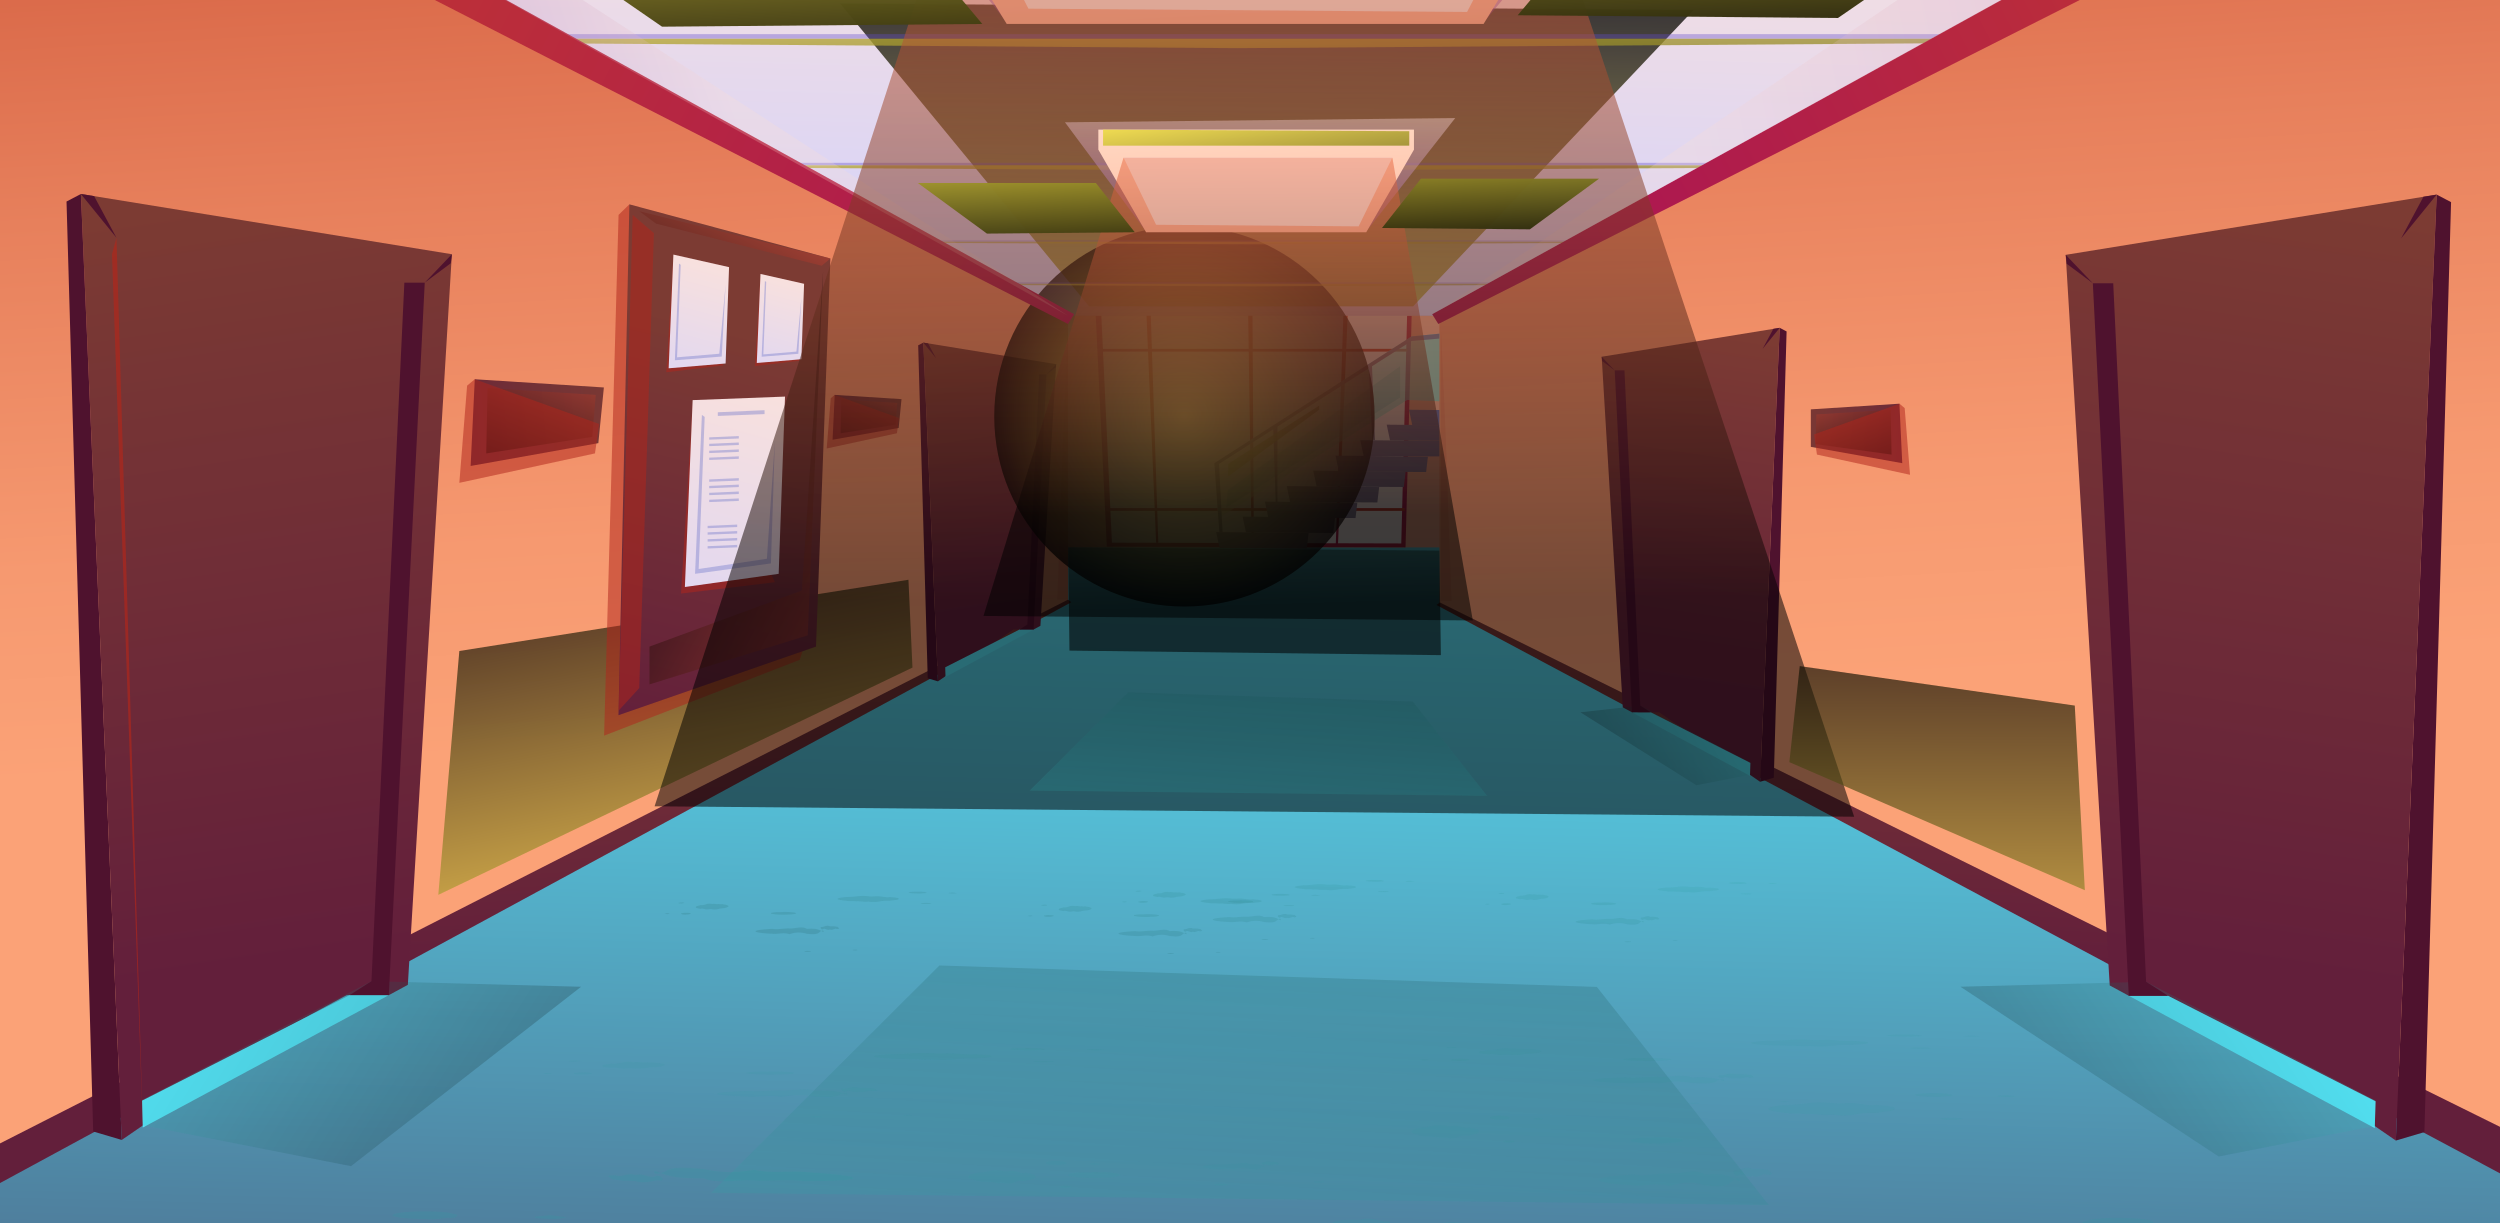 <svg xmlns="http://www.w3.org/2000/svg" xmlns:xlink="http://www.w3.org/1999/xlink" viewBox="0 0 1922.51 940.83"><rect x="0" y="0" width="1922.51" height="940.83" fill="#333333" stroke="none"/><defs><style>.cls-1{fill:none;}.cls-2{isolation:isolate;}.cls-3{clip-path:url(#clip-path);}.cls-4{fill:url(#Áåçûìÿííûé_ãðàäèåíò_211);}.cls-5{fill:#ffb497;}.cls-6{fill:url(#Áåçûìÿííûé_ãðàäèåíò_209);}.cls-7{fill:url(#Áåçûìÿííûé_ãðàäèåíò_47);}.cls-113,.cls-114,.cls-13,.cls-131,.cls-137,.cls-20,.cls-8{opacity:0.53;}.cls-113,.cls-114,.cls-120,.cls-121,.cls-123,.cls-124,.cls-13,.cls-132,.cls-133,.cls-136,.cls-138,.cls-139,.cls-142,.cls-20,.cls-38,.cls-51,.cls-53,.cls-71,.cls-8{mix-blend-mode:screen;}.cls-8{fill:url(#Áåçûìÿííûé_ãðàäèåíò_89);}.cls-18,.cls-52,.cls-9{fill:#b2261b;}.cls-9{opacity:0.52;}.cls-111,.cls-116,.cls-119,.cls-127,.cls-128,.cls-129,.cls-134,.cls-18,.cls-32,.cls-52,.cls-54,.cls-56,.cls-9{mix-blend-mode:multiply;}.cls-10{fill:url(#Áåçûìÿííûé_ãðàäèåíò_100);}.cls-11{fill:url(#Áåçûìÿííûé_ãðàäèåíò_100-2);}.cls-12{fill:url(#Áåçûìÿííûé_ãðàäèåíò_47-2);}.cls-13{fill:url(#Áåçûìÿííûé_ãðàäèåíò_89-2);}.cls-14{fill:url(#Áåçûìÿííûé_ãðàäèåíò_100-3);}.cls-15{fill:#4f122e;}.cls-16{fill:url(#Áåçûìÿííûé_ãðàäèåíò_10);}.cls-140,.cls-141,.cls-17,.cls-47,.cls-50{opacity:0.19;}.cls-131,.cls-137,.cls-140,.cls-141,.cls-17,.cls-44,.cls-47,.cls-50,.cls-57{mix-blend-mode:color-dodge;}.cls-17{fill:url(#Áåçûìÿííûé_ãðàäèåíò_83);}.cls-18{opacity:0.66;}.cls-19{fill:url(#Áåçûìÿííûé_ãðàäèåíò_47-3);}.cls-20{fill:url(#Áåçûìÿííûé_ãðàäèåíò_89-3);}.cls-21{fill:url(#Áåçûìÿííûé_ãðàäèåíò_100-4);}.cls-22{fill:url(#Áåçûìÿííûé_ãðàäèåíò_10-2);}.cls-23{fill:url(#Áåçûìÿííûé_ãðàäèåíò_101);}.cls-24{fill:#fff;}.cls-25{fill:url(#Áåçûìÿííûé_ãðàäèåíò_101-2);}.cls-26{fill:url(#Áåçûìÿííûé_ãðàäèåíò_101-3);}.cls-27{fill:url(#Áåçûìÿííûé_ãðàäèåíò_101-4);}.cls-28{fill:url(#Áåçûìÿííûé_ãðàäèåíò_101-5);}.cls-29{fill:url(#Áåçûìÿííûé_ãðàäèåíò_101-6);}.cls-30{opacity:0.49;fill:url(#Áåçûìÿííûé_ãðàäèåíò_109);}.cls-31{fill:#80809e;}.cls-32{fill:#1cafaf;opacity:0.23;}.cls-33{fill:url(#Áåçûìÿííûé_ãðàäèåíò_143);}.cls-34{fill:url(#Áåçûìÿííûé_ãðàäèåíò_143-2);}.cls-35{fill:url(#Áåçûìÿííûé_ãðàäèåíò_143-3);}.cls-36{fill:url(#Áåçûìÿííûé_ãðàäèåíò_143-4);}.cls-37{fill:url(#Áåçûìÿííûé_ãðàäèåíò_143-5);}.cls-38{opacity:0.79;fill:url(#Áåçûìÿííûé_ãðàäèåíò_116);}.cls-39{fill:url(#Áåçûìÿííûé_ãðàäèåíò_143-6);}.cls-40{fill:url(#Áåçûìÿííûé_ãðàäèåíò_143-7);}.cls-41{fill:url(#Áåçûìÿííûé_ãðàäèåíò_143-8);}.cls-42{fill:url(#Áåçûìÿííûé_ãðàäèåíò_143-9);}.cls-43{fill:url(#Áåçûìÿííûé_ãðàäèåíò_194);}.cls-44{opacity:0.57;fill:url(#Áåçûìÿííûé_ãðàäèåíò_83-2);}.cls-45{fill:url(#Áåçûìÿííûé_ãðàäèåíò_100-5);}.cls-46{fill:url(#Áåçûìÿííûé_ãðàäèåíò_10-3);}.cls-47{fill:url(#Áåçûìÿííûé_ãðàäèåíò_83-3);}.cls-48{fill:url(#Áåçûìÿííûé_ãðàäèåíò_100-6);}.cls-49{fill:url(#Áåçûìÿííûé_ãðàäèåíò_10-4);}.cls-50{fill:url(#Áåçûìÿííûé_ãðàäèåíò_83-4);}.cls-120,.cls-121,.cls-123,.cls-124,.cls-51,.cls-53{opacity:0.76;}.cls-51{fill:url(#Áåçûìÿííûé_ãðàäèåíò_144);}.cls-52{opacity:0.12;}.cls-53{fill:url(#Áåçûìÿííûé_ãðàäèåíò_76);}.cls-54{opacity:0.24;}.cls-55{fill:#3298a0;}.cls-56{opacity:0.14;}.cls-57{opacity:0.16;}.cls-58{fill:url(#Áåçûìÿííûé_ãðàäèåíò_83-5);}.cls-59{fill:url(#Áåçûìÿííûé_ãðàäèåíò_83-6);}.cls-60{fill:url(#Áåçûìÿííûé_ãðàäèåíò_83-7);}.cls-61{fill:url(#Áåçûìÿííûé_ãðàäèåíò_83-8);}.cls-62{fill:url(#Áåçûìÿííûé_ãðàäèåíò_83-9);}.cls-63{fill:url(#Áåçûìÿííûé_ãðàäèåíò_83-10);}.cls-64{fill:url(#Áåçûìÿííûé_ãðàäèåíò_83-11);}.cls-65{fill:url(#Áåçûìÿííûé_ãðàäèåíò_83-12);}.cls-66{fill:url(#Áåçûìÿííûé_ãðàäèåíò_83-13);}.cls-67{fill:url(#Áåçûìÿííûé_ãðàäèåíò_83-14);}.cls-68{fill:url(#Áåçûìÿííûé_ãðàäèåíò_83-15);}.cls-69{fill:url(#Áåçûìÿííûé_ãðàäèåíò_83-16);}.cls-70{fill:url(#Áåçûìÿííûé_ãðàäèåíò_83-17);}.cls-142,.cls-71{opacity:0.68;}.cls-71{fill:url(#Áåçûìÿííûé_ãðàäèåíò_144-2);}.cls-72{fill:url(#Áåçûìÿííûé_ãðàäèåíò_83-18);}.cls-73{fill:url(#Áåçûìÿííûé_ãðàäèåíò_83-19);}.cls-74{fill:url(#Áåçûìÿííûé_ãðàäèåíò_83-20);}.cls-75{fill:url(#Áåçûìÿííûé_ãðàäèåíò_83-21);}.cls-76{fill:url(#Áåçûìÿííûé_ãðàäèåíò_83-22);}.cls-77{fill:url(#Áåçûìÿííûé_ãðàäèåíò_83-23);}.cls-78{fill:url(#Áåçûìÿííûé_ãðàäèåíò_83-24);}.cls-79{fill:url(#Áåçûìÿííûé_ãðàäèåíò_83-25);}.cls-80{fill:url(#Áåçûìÿííûé_ãðàäèåíò_83-26);}.cls-81{fill:url(#Áåçûìÿííûé_ãðàäèåíò_83-27);}.cls-82{fill:url(#Áåçûìÿííûé_ãðàäèåíò_83-28);}.cls-83{fill:url(#Áåçûìÿííûé_ãðàäèåíò_83-29);}.cls-84{fill:url(#Áåçûìÿííûé_ãðàäèåíò_83-30);}.cls-85{fill:url(#Áåçûìÿííûé_ãðàäèåíò_83-31);}.cls-86{fill:url(#Áåçûìÿííûé_ãðàäèåíò_83-32);}.cls-87{fill:url(#Áåçûìÿííûé_ãðàäèåíò_83-33);}.cls-88{fill:url(#Áåçûìÿííûé_ãðàäèåíò_83-34);}.cls-89{fill:url(#Áåçûìÿííûé_ãðàäèåíò_83-35);}.cls-90{fill:url(#Áåçûìÿííûé_ãðàäèåíò_83-36);}.cls-91{fill:url(#Áåçûìÿííûé_ãðàäèåíò_83-37);}.cls-92{fill:url(#Áåçûìÿííûé_ãðàäèåíò_83-38);}.cls-93{fill:url(#Áåçûìÿííûé_ãðàäèåíò_83-39);}.cls-94{fill:url(#Áåçûìÿííûé_ãðàäèåíò_83-40);}.cls-95{fill:url(#Áåçûìÿííûé_ãðàäèåíò_83-41);}.cls-96{fill:url(#Áåçûìÿííûé_ãðàäèåíò_83-42);}.cls-97{fill:url(#Áåçûìÿííûé_ãðàäèåíò_83-43);}.cls-98{fill:url(#Áåçûìÿííûé_ãðàäèåíò_83-44);}.cls-99{fill:url(#Áåçûìÿííûé_ãðàäèåíò_83-45);}.cls-100{fill:url(#Áåçûìÿííûé_ãðàäèåíò_83-46);}.cls-101{fill:url(#Áåçûìÿííûé_ãðàäèåíò_83-47);}.cls-102{fill:url(#Áåçûìÿííûé_ãðàäèåíò_83-48);}.cls-103{fill:url(#Áåçûìÿííûé_ãðàäèåíò_83-49);}.cls-104{fill:url(#Áåçûìÿííûé_ãðàäèåíò_83-50);}.cls-105{fill:url(#Áåçûìÿííûé_ãðàäèåíò_83-51);}.cls-106{fill:url(#Áåçûìÿííûé_ãðàäèåíò_83-52);}.cls-107{fill:url(#Áåçûìÿííûé_ãðàäèåíò_83-53);}.cls-108{fill:url(#Áåçûìÿííûé_ãðàäèåíò_83-54);}.cls-109{fill:url(#Áåçûìÿííûé_ãðàäèåíò_83-55);}.cls-110{fill:url(#Áåçûìÿííûé_ãðàäèåíò_83-56);}.cls-111{opacity:0.2;}.cls-112{fill:url(#Áåçûìÿííûé_ãðàäèåíò_47-4);}.cls-113{fill:url(#Áåçûìÿííûé_ãðàäèåíò_89-4);}.cls-114{fill:url(#Áåçûìÿííûé_ãðàäèåíò_89-5);}.cls-115{fill:url(#Áåçûìÿííûé_ãðàäèåíò_260);}.cls-116{fill:#6d75c9;opacity:0.39;}.cls-117{fill:url(#Áåçûìÿííûé_ãðàäèåíò_260-2);}.cls-118{fill:url(#Áåçûìÿííûé_ãðàäèåíò_260-3);}.cls-119{fill:#624ccc;opacity:0.36;}.cls-120{fill:url(#Áåçûìÿííûé_ãðàäèåíò_144-3);}.cls-121{fill:url(#Áåçûìÿííûé_ãðàäèåíò_144-4);}.cls-122{opacity:0.75;}.cls-123{fill:url(#Áåçûìÿííûé_ãðàäèåíò_144-5);}.cls-124{fill:url(#Áåçûìÿííûé_ãðàäèåíò_144-6);}.cls-125{fill:url(#Áåçûìÿííûé_ãðàäèåíò_101-7);}.cls-126{fill:url(#Áåçûìÿííûé_ãðàäèåíò_101-8);}.cls-127,.cls-128{opacity:0.22;}.cls-127{fill:url(#Áåçûìÿííûé_ãðàäèåíò_195);}.cls-128{fill:url(#Áåçûìÿííûé_ãðàäèåíò_195-2);}.cls-129,.cls-134{opacity:0.44;}.cls-129{fill:url(#Áåçûìÿííûé_ãðàäèåíò_189);}.cls-130{fill:url(#Áåçûìÿííûé_ãðàäèåíò_145);}.cls-131{fill:url(#Áåçûìÿííûé_ãðàäèåíò_172);}.cls-132,.cls-133,.cls-138,.cls-139{opacity:0.98;}.cls-132{fill:url(#Áåçûìÿííûé_ãðàäèåíò_144-7);}.cls-133{fill:url(#Áåçûìÿííûé_ãðàäèåíò_144-8);}.cls-134{fill:url(#Áåçûìÿííûé_ãðàäèåíò_189-2);}.cls-135{fill:url(#Áåçûìÿííûé_ãðàäèåíò_145-2);}.cls-136{opacity:0.87;fill:url(#Áåçûìÿííûé_ãðàäèåíò_144-9);}.cls-137{fill:url(#Áåçûìÿííûé_ãðàäèåíò_172-2);}.cls-138{fill:url(#Áåçûìÿííûé_ãðàäèåíò_144-10);}.cls-139{fill:url(#Áåçûìÿííûé_ãðàäèåíò_144-11);}.cls-140{fill:url(#Áåçûìÿííûé_ãðàäèåíò_83-57);}.cls-141{fill:url(#Áåçûìÿííûé_ãðàäèåíò_83-58);}.cls-142{fill:url(#Áåçûìÿííûé_ãðàäèåíò_144-12);}</style><clipPath id="clip-path"><rect class="cls-1" x="-4.94" y="-170.4" width="1932.39" height="1148.52"/></clipPath><linearGradient id="Áåçûìÿííûé_ãðàäèåíò_211" x1="946.43" y1="-300.07" x2="993.59" y2="558.78" gradientUnits="userSpaceOnUse"><stop offset="0" stop-color="#c94c31"/><stop offset="0.11" stop-color="#d0583b"/><stop offset="0.49" stop-color="#e7805c"/><stop offset="0.8" stop-color="#f69970"/><stop offset="0.99" stop-color="#fba277"/></linearGradient><linearGradient id="Áåçûìÿííûé_ãðàäèåíò_209" x1="1033.32" y1="999.06" x2="1047.99" y2="415.51" gradientUnits="userSpaceOnUse"><stop offset="0" stop-color="#4e7998"/><stop offset="1" stop-color="#58e3f7"/></linearGradient><linearGradient id="Áåçûìÿííûé_ãðàäèåíò_47" x1="1229.42" y1="338.03" x2="1371.74" y2="326.14" gradientTransform="matrix(-1, 0, 0, 1, 2747.52, 0)" gradientUnits="userSpaceOnUse"><stop offset="0" stop-color="#631f3b"/><stop offset="1" stop-color="#7c3b33"/></linearGradient><linearGradient id="Áåçûìÿííûé_ãðàäèåíò_89" x1="1339.49" y1="284.26" x2="1311.16" y2="357.77" gradientTransform="matrix(-1, 0, 0, 1, 2747.52, 0)" gradientUnits="userSpaceOnUse"><stop offset="0" stop-color="#ff5946"/><stop offset="1"/></linearGradient><linearGradient id="Áåçûìÿííûé_ãðàäèåíò_100" x1="369.17" y1="462.96" x2="384.24" y2="737.33" gradientUnits="userSpaceOnUse"><stop offset="0" stop-color="#7c3b33"/><stop offset="1" stop-color="#631f3b"/></linearGradient><linearGradient id="Áåçûìÿííûé_ãðàäèåíò_100-2" x1="-62.81" y1="465.47" x2="-47.85" y2="737.86" gradientTransform="matrix(-1, 0, 0, 1, 1500.33, 0)" xlink:href="#Áåçûìÿííûé_ãðàäèåíò_100"/><linearGradient id="Áåçûìÿííûé_ãðàäèåíò_47-2" x1="281.38" y1="331.84" x2="488.8" y2="314.52" gradientTransform="matrix(1, 0, 0, 1, 0, 0)" xlink:href="#Áåçûìÿííûé_ãðàäèåíò_47"/><linearGradient id="Áåçûìÿííûé_ãðàäèåíò_89-2" x1="440.01" y1="252.79" x2="398.73" y2="359.93" gradientTransform="matrix(1, 0, 0, 1, 0, 0)" xlink:href="#Áåçûìÿííûé_ãðàäèåíò_89"/><linearGradient id="Áåçûìÿííûé_ãðàäèåíò_100-3" x1="163.46" y1="154.05" x2="250.57" y2="736.88" xlink:href="#Áåçûìÿííûé_ãðàäèåíò_100"/><linearGradient id="Áåçûìÿííûé_ãðàäèåíò_10" x1="413.62" y1="871.51" x2="349.26" y2="854.49" gradientUnits="userSpaceOnUse"><stop offset="0" stop-color="#757da2"/><stop offset="1" stop-color="#58e3f7"/></linearGradient><linearGradient id="Áåçûìÿííûé_ãðàäèåíò_83" x1="85.86" y1="689.64" x2="381" y2="877.37" gradientUnits="userSpaceOnUse"><stop offset="0" stop-color="#45ffff"/><stop offset="1"/></linearGradient><linearGradient id="Áåçûìÿííûé_ãðàäèåíò_47-3" x1="598.57" y1="324.47" x2="705.91" y2="315.51" gradientTransform="matrix(1, 0, 0, 1, 0, 0)" xlink:href="#Áåçûìÿííûé_ãðàäèåíò_47"/><linearGradient id="Áåçûìÿííûé_ãðàäèåíò_89-3" x1="680.66" y1="283.56" x2="659.29" y2="339" gradientTransform="matrix(1, 0, 0, 1, 0, 0)" xlink:href="#Áåçûìÿííûé_ãðàäèåíò_89"/><linearGradient id="Áåçûìÿííûé_ãðàäèåíò_100-4" x1="746.3" y1="265.21" x2="777.5" y2="473.92" xlink:href="#Áåçûìÿííûé_ãðàäèåíò_100"/><linearGradient id="Áåçûìÿííûé_ãðàäèåíò_10-2" x1="835.88" y1="522.13" x2="812.84" y2="516.04" xlink:href="#Áåçûìÿííûé_ãðàäèåíò_10"/><linearGradient id="Áåçûìÿííûé_ãðàäèåíò_101" x1="980.12" y1="493.95" x2="972.76" y2="392.22" gradientUnits="userSpaceOnUse"><stop offset="0" stop-color="#c43c2b"/><stop offset="1" stop-color="#ab1553"/></linearGradient><linearGradient id="Áåçûìÿííûé_ãðàäèåíò_101-2" x1="881.36" y1="326.5" x2="890.73" y2="326.5" xlink:href="#Áåçûìÿííûé_ãðàäèåíò_101"/><linearGradient id="Áåçûìÿííûé_ãðàäèåíò_101-3" x1="861.37" y1="328.88" x2="870.74" y2="328.88" gradientTransform="matrix(-1, 0, 0, 1, 1897.92, 0)" xlink:href="#Áåçûìÿííûé_ãðàäèåíò_101"/><linearGradient id="Áåçûìÿííûé_ãðàäèåíò_101-4" x1="939.89" y1="328.18" x2="949.25" y2="328.18" gradientTransform="translate(26.71 -24.76) rotate(1.55)" xlink:href="#Áåçûìÿííûé_ãðàäèåíò_101"/><linearGradient id="Áåçûìÿííûé_ãðàäèåíò_101-5" x1="1082.14" y1="269.33" x2="846.8" y2="269.33" xlink:href="#Áåçûìÿííûé_ãðàäèåíò_101"/><linearGradient id="Áåçûìÿííûé_ãðàäèåíò_101-6" x1="1080.22" y1="391.78" x2="850.23" y2="391.78" xlink:href="#Áåçûìÿííûé_ãðàäèåíò_101"/><linearGradient id="Áåçûìÿííûé_ãðàäèåíò_109" x1="1135.67" y1="318.37" x2="914.85" y2="336.34" gradientUnits="userSpaceOnUse"><stop offset="0" stop-color="#17fbff"/><stop offset="1" stop-color="#fffeb9"/></linearGradient><linearGradient id="Áåçûìÿííûé_ãðàäèåíò_143" x1="988.66" y1="377.16" x2="1037.86" y2="275.77" gradientUnits="userSpaceOnUse"><stop offset="0" stop-color="#80809e"/><stop offset="1" stop-color="#616daa"/></linearGradient><linearGradient id="Áåçûìÿííûé_ãðàäèåíò_143-2" x1="1000.46" y1="382.88" x2="1049.65" y2="281.49" xlink:href="#Áåçûìÿííûé_ãðàäèåíò_143"/><linearGradient id="Áåçûìÿííûé_ãðàäèåíò_143-3" x1="1009.83" y1="387.43" x2="1059.02" y2="286.03" xlink:href="#Áåçûìÿííûé_ãðàäèåíò_143"/><linearGradient id="Áåçûìÿííûé_ãðàäèåíò_143-4" x1="1018.71" y1="391.74" x2="1067.9" y2="290.34" xlink:href="#Áåçûìÿííûé_ãðàäèåíò_143"/><linearGradient id="Áåçûìÿííûé_ãðàäèåíò_143-5" x1="1030.5" y1="397.46" x2="1079.7" y2="296.06" xlink:href="#Áåçûìÿííûé_ãðàäèåíò_143"/><linearGradient id="Áåçûìÿííûé_ãðàäèåíò_116" x1="940.57" y1="353.41" x2="1075.09" y2="303.97" gradientUnits="userSpaceOnUse"><stop offset="0" stop-color="#c7ec7c"/><stop offset="1"/></linearGradient><linearGradient id="Áåçûìÿííûé_ãðàäèåíò_143-6" x1="1039.87" y1="402" x2="1089.06" y2="300.61" xlink:href="#Áåçûìÿííûé_ãðàäèåíò_143"/><linearGradient id="Áåçûìÿííûé_ãðàäèåíò_143-7" x1="1049.38" y1="400.57" x2="1093.23" y2="310.19" xlink:href="#Áåçûìÿííûé_ãðàäèåíò_143"/><linearGradient id="Áåçûìÿííûé_ãðàäèåíò_143-8" x1="1060.41" y1="386.85" x2="1093.63" y2="318.38" xlink:href="#Áåçûìÿííûé_ãðàäèåíò_143"/><linearGradient id="Áåçûìÿííûé_ãðàäèåíò_143-9" x1="1072.28" y1="368.53" x2="1096.56" y2="318.48" xlink:href="#Áåçûìÿííûé_ãðàäèåíò_143"/><linearGradient id="Áåçûìÿííûé_ãðàäèåíò_194" x1="986.41" y1="-146.44" x2="977.37" y2="178.82" gradientUnits="userSpaceOnUse"><stop offset="0" stop-color="#ffe3d8"/><stop offset="1" stop-color="#d9d4f7"/></linearGradient><linearGradient id="Áåçûìÿííûé_ãðàäèåíò_83-2" x1="960.15" y1="316.98" x2="964.84" y2="467.57" xlink:href="#Áåçûìÿííûé_ãðàäèåíò_83"/><linearGradient id="Áåçûìÿííûé_ãðàäèåíò_100-5" x1="974.96" y1="154.52" x2="1062.07" y2="737.35" gradientTransform="matrix(-1, 0, 0, 1, 2747.52, 0)" xlink:href="#Áåçûìÿííûé_ãðàäèåíò_100"/><linearGradient id="Áåçûìÿííûé_ãðàäèåíò_10-3" x1="1225.12" y1="871.98" x2="1160.76" y2="854.96" gradientTransform="matrix(-1, 0, 0, 1, 2747.52, 0)" xlink:href="#Áåçûìÿííûé_ãðàäèåíò_10"/><linearGradient id="Áåçûìÿííûé_ãðàäèåíò_83-3" x1="1819.16" y1="709.02" x2="1557.14" y2="886.71" xlink:href="#Áåçûìÿííûé_ãðàäèåíò_83"/><linearGradient id="Áåçûìÿííûé_ãðàäèåíò_100-6" x1="1427.52" y1="254.44" x2="1469.32" y2="534.13" gradientTransform="matrix(-1, 0, 0, 1, 2747.52, 0)" xlink:href="#Áåçûìÿííûé_ãðàäèåíò_100"/><linearGradient id="Áåçûìÿííûé_ãðàäèåíò_10-4" x1="1547.56" y1="598.73" x2="1516.68" y2="590.56" gradientTransform="matrix(-1, 0, 0, 1, 2747.52, 0)" xlink:href="#Áåçûìÿííûé_ãðàäèåíò_10"/><linearGradient id="Áåçûìÿííûé_ãðàäèåíò_83-4" x1="1407.32" y1="537.54" x2="1502.1" y2="591.9" gradientTransform="matrix(-1, 0, 0, 1, 2747.52, 0)" xlink:href="#Áåçûìÿííûé_ãðàäèåíò_83"/><linearGradient id="Áåçûìÿííûé_ãðàäèåíò_144" x1="968.9" y1="349.96" x2="974.29" gradientUnits="userSpaceOnUse"><stop offset="0" stop-color="#ffec46"/><stop offset="1"/></linearGradient><radialGradient id="Áåçûìÿííûé_ãðàäèåíò_76" cx="910.84" cy="320.17" r="146.27" xlink:href="#Áåçûìÿííûé_ãðàäèåíò_144"/><linearGradient id="Áåçûìÿííûé_ãðàäèåíò_83-5" x1="557.7" y1="502.73" x2="541.61" y2="813.49" xlink:href="#Áåçûìÿííûé_ãðàäèåíò_83"/><linearGradient id="Áåçûìÿííûé_ãðàäèåíò_83-6" x1="537.98" y1="499.42" x2="521.71" y2="813.45" xlink:href="#Áåçûìÿííûé_ãðàäèåíò_83"/><linearGradient id="Áåçûìÿííûé_ãðàäèåíò_83-7" x1="523.83" y1="493.65" x2="507.2" y2="814.81" xlink:href="#Áåçûìÿííûé_ãðàäèåíò_83"/><linearGradient id="Áåçûìÿííûé_ãðàäèåíò_83-8" x1="612.17" y1="516.18" x2="596.8" y2="812.97" xlink:href="#Áåçûìÿííûé_ãðàäèåíò_83"/><linearGradient id="Áåçûìÿííûé_ãðàäèåíò_83-9" x1="533.94" y1="500.52" x2="517.84" y2="811.33" xlink:href="#Áåçûìÿííûé_ãðàäèåíò_83"/><linearGradient id="Áåçûìÿííûé_ãðàäèåíò_83-10" x1="676.04" y1="528.02" x2="661.42" y2="810.35" xlink:href="#Áåçûìÿííûé_ãðàäèåíò_83"/><linearGradient id="Áåçûìÿííûé_ãðàäèåíò_83-11" x1="713.84" y1="526.99" x2="698.94" y2="814.67" xlink:href="#Áåçûìÿííûé_ãðàäèåíò_83"/><linearGradient id="Áåçûìÿííûé_ãðàäèåíò_83-12" x1="741.36" y1="519.85" x2="725.6" y2="824.21" xlink:href="#Áåçûìÿííûé_ãðàäèåíò_83"/><linearGradient id="Áåçûìÿííûé_ãðàäèåíò_83-13" x1="720.56" y1="531.76" x2="705.93" y2="814.22" xlink:href="#Áåçûìÿííûé_ãðàäèåíò_83"/><linearGradient id="Áåçûìÿííûé_ãðàäèåíò_83-14" x1="617.42" y1="518.59" x2="602.08" y2="814.73" xlink:href="#Áåçûìÿííûé_ãðàäèåíò_83"/><linearGradient id="Áåçûìÿííûé_ãðàäèåíò_83-15" x1="632.31" y1="515.26" x2="616.5" y2="820.55" xlink:href="#Áåçûìÿííûé_ãðàäèåíò_83"/><linearGradient id="Áåçûìÿííûé_ãðàäèåíò_83-16" x1="668.69" y1="516.4" x2="652.76" y2="823.97" xlink:href="#Áåçûìÿííûé_ãðàäèåíò_83"/><linearGradient id="Áåçûìÿííûé_ãðàäèåíò_83-17" x1="649.42" y1="498.14" x2="632.29" y2="828.83" xlink:href="#Áåçûìÿííûé_ãðàäèåíò_83"/><linearGradient id="Áåçûìÿííûé_ãðàäèåíò_144-2" x1="556.93" y1="762.46" x2="490.95" y2="432.56" xlink:href="#Áåçûìÿííûé_ãðàäèåíò_144"/><linearGradient id="Áåçûìÿííûé_ãðàäèåíò_83-18" x1="907.43" y1="529.7" x2="891.33" y2="840.46" xlink:href="#Áåçûìÿííûé_ãðàäèåíò_83"/><linearGradient id="Áåçûìÿííûé_ãðàäèåíò_83-19" x1="887.68" y1="526.77" x2="871.42" y2="840.79" xlink:href="#Áåçûìÿííûé_ãðàäèåíò_83"/><linearGradient id="Áåçûìÿííûé_ãðàäèåíò_83-20" x1="873.49" y1="521.84" x2="856.86" y2="842.97" xlink:href="#Áåçûìÿííûé_ãðàäèåíò_83"/><linearGradient id="Áåçûìÿííûé_ãðàäèåíò_83-21" x1="961.98" y1="541.52" x2="946.61" y2="838.33" xlink:href="#Áåçûìÿííûé_ãðàäèåíò_83"/><linearGradient id="Áåçûìÿííûé_ãðàäèåíò_83-22" x1="883.66" y1="527.51" x2="867.56" y2="838.29" xlink:href="#Áåçûìÿííûé_ãðàäèåíò_83"/><linearGradient id="Áåçûìÿííûé_ãðàäèåíò_83-23" x1="1025.94" y1="551.69" x2="1011.31" y2="834.03" xlink:href="#Áåçûìÿííûé_ãðàäèåíò_83"/><linearGradient id="Áåçûìÿííûé_ãðàäèåíò_83-24" x1="1063.7" y1="551.3" x2="1048.8" y2="838.95" xlink:href="#Áåçûìÿííûé_ãðàäèåíò_83"/><linearGradient id="Áåçûìÿííûé_ãðàäèåíò_83-25" x1="1091.12" y1="546.08" x2="1075.36" y2="850.42" xlink:href="#Áåçûìÿííûé_ãðàäèåíò_83"/><linearGradient id="Áåçûìÿííûé_ãðàäèåíò_83-26" x1="1070.45" y1="555.49" x2="1055.82" y2="837.86" xlink:href="#Áåçûìÿííûé_ãðàäèåíò_83"/><linearGradient id="Áåçûìÿííûé_ãðàäèåíò_83-27" x1="967.23" y1="543.86" x2="951.89" y2="840" xlink:href="#Áåçûìÿííûé_ãðàäèåíò_83"/><linearGradient id="Áåçûìÿííûé_ãðàäèåíò_83-28" x1="982.07" y1="541.59" x2="966.25" y2="846.89" xlink:href="#Áåçûìÿííûé_ãðàäèåíò_83"/><linearGradient id="Áåçûìÿííûé_ãðàäèåíò_83-29" x1="1018.43" y1="543" x2="1002.5" y2="850.57" xlink:href="#Áåçûìÿííûé_ãðàäèåíò_83"/><linearGradient id="Áåçûìÿííûé_ãðàäèåíò_83-30" x1="999.02" y1="527.42" x2="981.89" y2="858.1" xlink:href="#Áåçûìÿííûé_ãðàäèåíò_83"/><linearGradient id="Áåçûìÿííûé_ãðàäèåíò_83-31" x1="835.75" y1="524.9" x2="819.65" y2="835.65" xlink:href="#Áåçûìÿííûé_ãðàäèåíò_83"/><linearGradient id="Áåçûìÿííûé_ãðàäèåíò_83-32" x1="816.01" y1="521.8" x2="799.75" y2="835.83" xlink:href="#Áåçûìÿííûé_ãðàäèåíò_83"/><linearGradient id="Áåçûìÿííûé_ãðàäèåíò_83-33" x1="801.84" y1="516.5" x2="785.21" y2="837.66" xlink:href="#Áåçûìÿííûé_ãðàäèåíò_83"/><linearGradient id="Áåçûìÿííûé_ãðàäèåíò_83-34" x1="890.26" y1="537.43" x2="874.89" y2="834.22" xlink:href="#Áåçûìÿííûé_ãðàäèåíò_83"/><linearGradient id="Áåçûìÿííûé_ãðàäèåíò_83-35" x1="811.98" y1="522.68" x2="795.88" y2="833.5" xlink:href="#Áåçûìÿííûé_ãðàäèåíò_83"/><linearGradient id="Áåçûìÿííûé_ãðàäèåíò_83-36" x1="954.18" y1="548.32" x2="939.56" y2="830.66" xlink:href="#Áåçûìÿííûé_ãðàäèåíò_83"/><linearGradient id="Áåçûìÿííûé_ãðàäèåíò_83-37" x1="991.96" y1="547.66" x2="977.06" y2="835.31" xlink:href="#Áåçûìÿííûé_ãðàäèåíò_83"/><linearGradient id="Áåçûìÿííûé_ãðàäèåíò_83-38" x1="1019.42" y1="541.6" x2="1003.66" y2="845.95" xlink:href="#Áåçûìÿííûé_ãðàäèåíò_83"/><linearGradient id="Áåçûìÿííûé_ãðàäèåíò_83-39" x1="998.69" y1="552.11" x2="984.07" y2="834.48" xlink:href="#Áåçûìÿííûé_ãðàäèåíò_83"/><linearGradient id="Áåçûìÿííûé_ãðàäèåíò_83-40" x1="895.51" y1="539.8" x2="880.17" y2="835.93" xlink:href="#Áåçûìÿííûé_ãðàäèåíò_83"/><linearGradient id="Áåçûìÿííûé_ãðàäèåíò_83-41" x1="910.37" y1="537.12" x2="894.56" y2="842.33" xlink:href="#Áåçûìÿííûé_ãðàäèåíò_83"/><linearGradient id="Áåçûìÿííûé_ãðàäèåíò_83-42" x1="946.74" y1="538.35" x2="930.81" y2="845.93" xlink:href="#Áåçûìÿííûé_ãðàäèåíò_83"/><linearGradient id="Áåçûìÿííûé_ãðàäèåíò_83-43" x1="927.39" y1="521.61" x2="910.26" y2="852.3" xlink:href="#Áåçûìÿííûé_ãðàäèåíò_83"/><linearGradient id="Áåçûìÿííûé_ãðàäèåíò_83-44" x1="1185.47" y1="551.86" x2="1169.37" y2="862.62" xlink:href="#Áåçûìÿííûé_ãðàäèåíò_83"/><linearGradient id="Áåçûìÿííûé_ãðàäèåíò_83-45" x1="1165.71" y1="549.16" x2="1149.45" y2="863.17" xlink:href="#Áåçûìÿííûé_ãðàäèåíò_83"/><linearGradient id="Áåçûìÿííûé_ãðàäèåíò_83-46" x1="1151.5" y1="544.69" x2="1134.87" y2="865.81" xlink:href="#Áåçûìÿííûé_ãðàäèåíò_83"/><linearGradient id="Áåçûìÿííûé_ãðàäèåíò_83-47" x1="1240.07" y1="562.77" x2="1224.7" y2="859.58" xlink:href="#Áåçûìÿííûé_ãðàäèåíò_83"/><linearGradient id="Áåçûìÿííûé_ãðàäèåíò_83-48" x1="1161.7" y1="549.67" x2="1145.6" y2="860.47" xlink:href="#Áåçûìÿííûé_ãðàäèåíò_83"/><linearGradient id="Áåçûìÿííûé_ãðàäèåíò_83-49" x1="1304.08" y1="571.99" x2="1289.45" y2="854.33" xlink:href="#Áåçûìÿííûé_ãðàäèåíò_83"/><linearGradient id="Áåçûìÿííûé_ãðàäèåíò_83-50" x1="1341.82" y1="571.93" x2="1326.92" y2="859.62" xlink:href="#Áåçûìÿííûé_ãðàäèåíò_83"/><linearGradient id="Áåçûìÿííûé_ãðàäèåíò_83-51" x1="1369.19" y1="567.82" x2="1353.42" y2="872.18" xlink:href="#Áåçûìÿííûé_ãðàäèåíò_83"/><linearGradient id="Áåçûìÿííûé_ãðàäèåíò_83-52" x1="1348.59" y1="575.79" x2="1333.96" y2="858.16" xlink:href="#Áåçûìÿííûé_ãðàäèåíò_83"/><linearGradient id="Áåçûìÿííûé_ãðàäèåíò_83-53" x1="1245.32" y1="565.07" x2="1229.98" y2="861.2" xlink:href="#Áåçûìÿííûé_ãðàäèåíò_83"/><linearGradient id="Áåçûìÿííûé_ãðàäèåíò_83-54" x1="1260.13" y1="563.4" x2="1244.31" y2="868.69" xlink:href="#Áåçûìÿííûé_ãðàäèåíò_83"/><linearGradient id="Áåçûìÿííûé_ãðàäèåíò_83-55" x1="1296.48" y1="564.94" x2="1280.55" y2="872.54" xlink:href="#Áåçûìÿííûé_ãðàäèåíò_83"/><linearGradient id="Áåçûìÿííûé_ãðàäèåíò_83-56" x1="1276.99" y1="550.9" x2="1259.87" y2="881.57" xlink:href="#Áåçûìÿííûé_ãðàäèåíò_83"/><linearGradient id="Áåçûìÿííûé_ãðàäèåíò_47-4" x1="497.66" y1="563.01" x2="573.52" y2="255.08" gradientTransform="matrix(1, 0, 0, 1, 0, 0)" xlink:href="#Áåçûìÿííûé_ãðàäèåíò_47"/><linearGradient id="Áåçûìÿííûé_ãðàäèåíò_89-4" x1="592.77" y1="129.45" x2="526.3" y2="252.24" gradientTransform="matrix(1, 0, 0, 1, 0, 0)" xlink:href="#Áåçûìÿííûé_ãðàäèåíò_89"/><linearGradient id="Áåçûìÿííûé_ãðàäèåíò_89-5" x1="745.38" y1="464.88" x2="526.83" y2="346.02" gradientTransform="matrix(1, 0, 0, 1, 0, 0)" xlink:href="#Áåçûìÿííûé_ãðàäèåíò_89"/><linearGradient id="Áåçûìÿííûé_ãðàäèåíò_260" x1="514.83" y1="321.88" x2="554.82" y2="175.99" gradientUnits="userSpaceOnUse"><stop offset="0" stop-color="#d9d4f7"/><stop offset="1" stop-color="#ffe3d8"/></linearGradient><linearGradient id="Áåçûìÿííûé_ãðàäèåíò_260-2" x1="582.46" y1="309.42" x2="613.78" y2="195.17" xlink:href="#Áåçûìÿííûé_ãðàäèåíò_260"/><linearGradient id="Áåçûìÿííûé_ãðàäèåíò_260-3" x1="525.22" y1="522.25" x2="599.25" y2="252.2" xlink:href="#Áåçûìÿííûé_ãðàäèåíò_260"/><linearGradient id="Áåçûìÿííûé_ãðàäèåíò_144-3" x1="951.38" y1="-55.01" x2="957.83" y2="194.65" xlink:href="#Áåçûìÿííûé_ãðàäèåíò_144"/><linearGradient id="Áåçûìÿííûé_ãðàäèåíò_144-4" x1="959.74" y1="71.28" x2="963.98" y2="235.28" xlink:href="#Áåçûìÿííûé_ãðàäèåíò_144"/><linearGradient id="Áåçûìÿííûé_ãðàäèåíò_144-5" x1="966.46" y1="147.72" x2="969.34" y2="259.16" xlink:href="#Áåçûìÿííûé_ãðàäèåíò_144"/><linearGradient id="Áåçûìÿííûé_ãðàäèåíò_144-6" x1="962.51" y1="187.72" x2="964.82" y2="277.05" xlink:href="#Áåçûìÿííûé_ãðàäèåíò_144"/><linearGradient id="Áåçûìÿííûé_ãðàäèåíò_101-7" x1="87.18" y1="-146.78" x2="854.74" y2="244.69" xlink:href="#Áåçûìÿííûé_ãðàäèåíò_101"/><linearGradient id="Áåçûìÿííûé_ãðàäèåíò_101-8" x1="1846.98" y1="-146.63" x2="1206.99" y2="194.26" xlink:href="#Áåçûìÿííûé_ãðàäèåíò_101"/><linearGradient id="Áåçûìÿííûé_ãðàäèåíò_195" x1="305.38" y1="82.21" x2="534.87" y2="2.32" gradientUnits="userSpaceOnUse"><stop offset="0" stop-color="#8840a9"/><stop offset="1" stop-color="#ffddce"/></linearGradient><linearGradient id="Áåçûìÿííûé_ãðàäèåíò_195-2" x1="1945.08" y1="-82.66" x2="1287.99" y2="48.4" xlink:href="#Áåçûìÿííûé_ãðàäèåíò_195"/><linearGradient id="Áåçûìÿííûé_ãðàäèåíò_189" x1="963.37" y1="-192.01" x2="967.17" y2="-8.03" gradientUnits="userSpaceOnUse"><stop offset="0" stop-color="#ffddce"/><stop offset="1" stop-color="#8840a9"/></linearGradient><linearGradient id="Áåçûìÿííûé_ãðàäèåíò_145" x1="969.78" y1="83.55" x2="951.2" y2="-235.19" gradientUnits="userSpaceOnUse"><stop offset="0" stop-color="#ffb69a"/><stop offset="1" stop-color="#ffe3d0"/></linearGradient><linearGradient id="Áåçûìÿííûé_ãðàäèåíò_172" x1="960.96" y1="-98.2" x2="963.8" y2="461.64" gradientUnits="userSpaceOnUse"><stop offset="0" stop-color="#ea6c45"/><stop offset="1"/></linearGradient><linearGradient id="Áåçûìÿííûé_ãðàäèåíò_144-7" x1="569.13" y1="-165.84" x2="579.14" y2="95.93" xlink:href="#Áåçûìÿííûé_ãðàäèåíò_144"/><linearGradient id="Áåçûìÿííûé_ãðàäèåíò_144-8" x1="1341.46" y1="-193.19" x2="1351.43" y2="67.47" xlink:href="#Áåçûìÿííûé_ãðàäèåíò_144"/><linearGradient id="Áåçûìÿííûé_ãðàäèåíò_189-2" x1="969.47" y1="76.06" x2="966.45" y2="186.48" xlink:href="#Áåçûìÿííûé_ãðàäèåíò_189"/><linearGradient id="Áåçûìÿííûé_ãðàäèåíò_145-2" x1="971.97" y1="210.02" x2="962.93" y2="54.98" xlink:href="#Áåçûìÿííûé_ãðàäèåíò_145"/><linearGradient id="Áåçûìÿííûé_ãðàäèåíò_144-9" x1="962.2" y1="76.15" x2="977.96" y2="202.23" xlink:href="#Áåçûìÿííûé_ãðàäèåíò_144"/><linearGradient id="Áåçûìÿííûé_ãðàäèåíò_172-2" x1="942.66" y1="121.57" x2="944.05" y2="395.51" xlink:href="#Áåçûìÿííûé_ãðàäèåíò_172"/><linearGradient id="Áåçûìÿííûé_ãðàäèåíò_144-10" x1="786.53" y1="88.88" x2="791.39" y2="216.11" xlink:href="#Áåçûìÿííûé_ãðàäèåíò_144"/><linearGradient id="Áåçûìÿííûé_ãðàäèåíò_144-11" x1="1143.09" y1="75.24" x2="1147.95" y2="202.47" xlink:href="#Áåçûìÿííûé_ãðàäèåíò_144"/><linearGradient id="Áåçûìÿííûé_ãðàäèåíò_83-57" x1="938.66" y1="1140.02" x2="976.81" y2="581.85" xlink:href="#Áåçûìÿííûé_ãðàäèåíò_83"/><linearGradient id="Áåçûìÿííûé_ãðàäèåíò_83-58" x1="961.26" y1="704.35" x2="977.77" y2="462.86" xlink:href="#Áåçûìÿííûé_ãðàäèåíò_83"/><linearGradient id="Áåçûìÿííûé_ãðàäèåíò_144-12" x1="1488.77" y1="848.55" x2="1490.24" y2="486.4" xlink:href="#Áåçûìÿííûé_ãðàäèåíò_144"/></defs><g class="cls-2"><g id="Capa_8" data-name="Capa 8"><g class="cls-3"><polygon class="cls-4" points="1929.38 1071.52 -10.35 1071.52 -31.88 -174.37 1984.65 -188.56 1929.38 1071.52"/><polygon class="cls-5" points="821.3 463.39 821.3 242.86 1106.91 242.86 1106.91 465.38 821.3 463.39"/><polygon class="cls-6" points="2282.09 1070.69 1106.91 465.38 1106.91 420.93 821.47 420.93 821.47 463.12 -217.94 1026.66 2282.09 1070.69"/><polygon class="cls-7" points="1460.66 310.45 1462.84 356.2 1392.54 343.64 1392.54 314.78 1460.66 310.45"/><polygon class="cls-8" points="1453.92 315.08 1396.82 318.69 1396.09 341.52 1454.6 349.58 1453.92 315.08"/><polygon class="cls-9" points="1460.66 310.45 1464.71 313.82 1468.81 365.11 1397.23 349.58 1395.04 334.07 1460.66 310.45"/><polygon class="cls-10" points="-46.9 903.18 821.3 461.13 823.84 463.12 -59.19 941.88 -46.9 903.18"/><polygon class="cls-11" points="1992.51 901.17 1107.19 463.27 1104.64 465.25 1995.52 941.33 1992.51 901.17"/><polygon class="cls-12" points="365.11 291.65 361.92 358.32 460.13 340.77 464.38 297.96 365.11 291.65"/><polygon class="cls-13" points="374.93 298.4 458.14 303.67 455.48 335.94 373.93 348.67 374.93 298.4"/><polygon class="cls-9" points="365.11 291.65 359.2 296.56 353.23 371.3 457.54 348.67 460.73 326.07 365.11 291.65"/><polygon class="cls-14" points="93.62 876.63 62.2 149.18 347.49 195.5 313.64 757.34 298.99 765.28 255.37 765.28 93.62 876.63"/><polygon class="cls-15" points="62.2 149.18 89.57 182.86 72.39 150.83 62.2 149.18"/><polygon class="cls-15" points="326.63 217.35 347.49 195.5 346.66 202.43 326.63 217.35"/><polygon class="cls-16" points="109.82 867.08 109.21 846.41 268.84 765.28 298.99 765.28 109.82 867.08"/><polygon class="cls-17" points="285.65 754.52 446.84 758.82 269.9 896.8 109.83 865.32 109.21 845.89 285.65 754.52"/><polygon class="cls-15" points="51.15 154.97 71.66 870.12 93.62 876.63 62.2 149.18 51.15 154.97"/><polygon class="cls-18" points="89.57 182.86 86.11 195.5 109.83 865.32 89.57 182.86"/><polygon class="cls-15" points="310.95 217.35 326.63 217.35 298.99 765.28 268.84 765.28 285.65 754.52 310.95 217.35"/><polygon class="cls-19" points="641.89 303.67 640.25 338.17 691.07 329.09 693.27 306.94 641.89 303.67"/><polygon class="cls-20" points="646.98 307.17 690.04 309.89 688.66 326.59 646.46 333.18 646.98 307.17"/><polygon class="cls-9" points="641.89 303.67 638.84 306.21 635.75 344.89 689.73 333.18 691.38 321.49 641.89 303.67"/><polygon class="cls-21" points="721.29 523.97 710.04 263.47 812.2 280.05 800.08 481.25 794.84 484.09 779.22 484.09 721.29 523.97"/><polygon class="cls-22" points="727.09 520.55 726.88 513.15 784.04 484.09 794.84 484.09 727.09 520.55"/><polygon class="cls-15" points="706.08 265.54 713.43 521.64 721.29 523.97 710.04 263.47 706.08 265.54"/><polygon class="cls-15" points="710.04 263.47 719.84 275.53 713.69 264.06 710.04 263.47"/><polygon class="cls-15" points="804.73 287.88 812.2 280.05 811.9 282.54 804.73 287.88"/><polygon class="cls-15" points="799.12 287.88 804.73 287.88 794.84 484.09 784.04 484.09 790.06 480.24 799.12 287.88"/><polygon class="cls-23" points="851.16 420.32 842.63 242.86 1085.57 242.86 1080.86 420.93 851.16 420.32"/><polygon class="cls-24" points="855.07 417.31 846.8 239.85 1082.14 239.85 1077.58 417.91 855.07 417.31"/><polygon class="cls-25" points="881.37 235.59 889.06 417.4 890.74 417.4 884.71 235.59 881.37 235.59"/><polygon class="cls-26" points="1036.56 237.98 1028.86 419.79 1027.18 419.79 1033.21 237.98 1036.56 237.98"/><polygon class="cls-27" points="959.79 237.88 962.55 419.84 964.22 419.88 963.14 237.97 959.79 237.88"/><rect class="cls-28" x="846.8" y="268.26" width="235.34" height="2.13"/><rect class="cls-29" x="850.23" y="390.72" width="229.99" height="2.13"/><polygon class="cls-30" points="1106.9 256.6 1106.9 308.58 1082.15 307.54 1056.77 323.42 1054.69 324.74 982.34 370.04 980.51 371.18 939.52 396.85 936.91 398.48 936.61 398.68 933.88 356.19 1085.57 258.68 1106.9 256.6"/><polygon class="cls-31" points="1106.9 256.6 1106.9 260.37 1085.57 262.2 1055.08 281.65 1052.64 283.2 982.34 328.04 979.12 330.11 937.42 356.71 939.52 396.85 940.17 409.04 937.67 409.04 936.91 398.48 933.88 356.19 1085.57 258.68 1106.9 256.6"/><polygon class="cls-32" points="942.94 390.44 1076.71 305.61 1076.71 281.52 944.19 376.89 942.94 390.44"/><polygon class="cls-31" points="979.08 328.88 981.09 387.72 982.34 387.72 982.34 327.67 979.08 328.88"/><polygon class="cls-31" points="1052.64 283.21 1055.37 338.47 1057.38 338.47 1055.01 279.57 1052.64 283.21"/><polygon class="cls-33" points="937.83 421.39 935.24 409.18 1006.3 409.92 1004.92 421.76 937.83 421.39"/><polygon class="cls-34" points="958.18 409.48 955.59 397.27 1026.65 398.02 1025.27 409.86 958.18 409.48"/><polygon class="cls-35" points="975.32 398 972.73 385.79 1043.79 386.54 1042.41 398.38 975.32 398"/><polygon class="cls-36" points="992.11 386.01 989.52 373.8 1060.58 374.55 1059.19 386.39 992.11 386.01"/><polygon class="cls-37" points="1012.46 374.11 1009.87 361.9 1080.93 362.64 1079.54 374.49 1012.46 374.11"/><polygon class="cls-38" points="944.44 366.35 944.44 356.71 1014.47 311.89 1014.47 315.08 944.44 366.35"/><polygon class="cls-39" points="1029.6 362.63 1027.01 350.42 1098.07 351.16 1096.69 363 1029.6 362.63"/><polygon class="cls-40" points="1106.9 339.11 1106.9 351 1054.71 350.71 1048.63 350.67 1048.63 350.65 1046.04 338.46 1068.96 338.7 1083.82 338.86 1106.9 339.11"/><polygon class="cls-41" points="1106.9 327 1106.9 338.99 1083.82 338.86 1068.98 338.78 1068.96 338.7 1066.38 326.57 1086 326.76 1106.9 327"/><polygon class="cls-42" points="1106.9 315.32 1106.9 327.41 1086.12 327.3 1086 326.76 1083.53 315.09 1106.9 315.32"/><polygon class="cls-43" points="1920.94 -190.41 1106.91 242.86 821.3 242.86 53.73 -169.44 1920.94 -190.41"/><polygon class="cls-44" points="821.47 420.93 822.42 500.32 1108.03 503.82 1106.9 423.42 821.47 420.93"/><polygon class="cls-45" points="1842.41 877.1 1873.82 149.65 1588.54 195.97 1622.39 757.81 1637.03 765.75 1680.66 765.75 1842.41 877.1"/><polygon class="cls-46" points="1826.2 867.55 1826.82 846.88 1667.19 765.75 1637.03 765.75 1826.2 867.55"/><polygon class="cls-47" points="1650.37 754.99 1507.54 758.8 1706.21 889.38 1826.2 865.78 1826.82 846.36 1650.37 754.99"/><polygon class="cls-15" points="1884.88 155.44 1864.37 870.59 1842.41 877.1 1873.82 149.65 1884.88 155.44"/><polygon class="cls-15" points="1873.82 149.65 1846.46 183.33 1863.64 151.3 1873.82 149.65"/><polygon class="cls-15" points="1609.4 217.82 1588.54 195.97 1589.37 202.9 1609.4 217.82"/><polygon class="cls-15" points="1625.08 217.82 1609.4 217.82 1637.03 765.75 1667.19 765.75 1650.37 754.99 1625.08 217.82"/><polygon class="cls-48" points="1353.52 601.19 1368.6 252.1 1231.69 274.33 1247.94 543.95 1254.97 547.76 1275.9 547.76 1353.52 601.19"/><polygon class="cls-49" points="1345.75 596.61 1346.04 586.69 1269.44 547.76 1254.97 547.76 1345.75 596.61"/><polygon class="cls-50" points="1261.37 542.59 1215.33 547.76 1304.52 603.87 1345.74 595.76 1346.04 586.44 1261.37 542.59"/><polygon class="cls-15" points="1373.9 254.88 1364.06 598.07 1353.52 601.19 1368.6 252.1 1373.9 254.88"/><polygon class="cls-15" points="1368.6 252.1 1355.47 268.26 1363.71 252.89 1368.6 252.1"/><polygon class="cls-15" points="1241.7 284.81 1231.69 274.33 1232.09 277.66 1241.7 284.81"/><polygon class="cls-15" points="1249.23 284.81 1241.7 284.81 1254.97 547.76 1269.44 547.76 1261.37 542.59 1249.23 284.81"/><polygon class="cls-51" points="646.07 2.69 837.53 235.59 1086.64 235.59 1302.35 7.71 646.07 2.69"/><polygon class="cls-52" points="821.3 249.14 817.45 337.78 813.1 461.13 821.3 461.13 821.3 249.14"/><polygon class="cls-52" points="1108.03 250.2 1111.88 338.84 1116.23 462.19 1108.03 462.19 1108.03 250.2"/><circle class="cls-53" cx="910.84" cy="320.17" r="146.27"/><g class="cls-54"><path class="cls-55" d="M351.62,934.48c0,1.78-2.78,2.4-7.28,2.06-4.5.3-10.72,1.71-17.58.85a158.91,158.91,0,0,1-17.58-.85c-4.5-.53-7.29-1.25-7.29-2.06,0-1.6,11.14-2.91,24.87-2.91a158.72,158.72,0,0,1,17.58.86C348.84,933.63,351.62,933.74,351.62,934.48Z"/><path class="cls-55" d="M435.6,935.94c0,.25-5.44,1.78-12.15,1.45s-12.16-.18-12.16-1.45c0-.6,5.45-.75,12.16-1.46C430.16,935.49,435.6,936.17,435.6,935.94Z"/><path class="cls-55" d="M503.05,901.42c-.05,1.6,3.76,2.15,10.54-1.77,6.75-2.65,16.23-1.65,27.59-.67,11.3,2.79,24.54,3.18,38.76.57,14,3.39,27.38.44,38.73,1.7,11.36.69,20.85,1.48,27.5,2.29s10.44,1.63,10.42,2.39-3.87,1.35-10.55,1.77-16.2.64-27.58.67c-11.33-1.78-24.64.21-38.76-.58s-27.49,3-38.73-1.7c-11.39,0-20.89-.27-27.5-2.29C506.85,902.23,503.12,899,503.05,901.42Z"/><path class="cls-55" d="M467.24,905.3c0-1.14,2.43-1.83,6.25-1.42,3.79,2,9.22-2.44,15-.22,5.91-1.87,11.09,2.62,15,1.1a4.51,4.51,0,0,1,6.16,1.78c-.07,2.25-2.39.65-6.25,1.42s-9.21,2.27-15,.22c-5.85-.16-11.16-.08-15-1.1C469.54,907.87,467.32,902.47,467.24,905.3Z"/></g><g class="cls-56"><path class="cls-55" d="M796.34,904.93c0,.62-.73,1.22-2,1.75a33.34,33.34,0,0,0-5.55,1.43c-2.34,0-5.13-.42-8.23,1s-6.51,1.28-10.09.35c-3.58,1.14-7-1.19-10.08-.35-3.1-1-5.89.15-8.24-1a28.21,28.21,0,0,1-5.55-1.43c-1.31-.53-2-1.13-2-1.75s.73-1.21,2-1.74a28.21,28.21,0,0,1,5.55-1.43c2.35.27,5.14-.5,8.24-1,3.1-1.14,6.5-.82,10.08-.35,3.58,1.3,7-.75,10.09.35,3.1.54,5.89,2.19,8.23,1,2.35.76,4.24.62,5.55,1.43A1.89,1.89,0,0,1,796.34,904.93Z"/><path class="cls-55" d="M819.86,894.29c0,.92-.86,1.23-2.25,1.06-1.38.16-3.3.88-5.42.44a29.81,29.81,0,0,1-5.42-.44c-1.39-.27-2.25-.64-2.25-1.06,0-.82,3.44-1.49,7.67-1.49a29.84,29.84,0,0,1,5.42.43C819,893.86,819.86,893.91,819.86,894.29Z"/><path class="cls-55" d="M845.77,895a6.1,6.1,0,0,1-3.75.75c-2.07-.1-3.75-.09-3.75-.75,0-.31,1.68-.39,3.75-.75A18.13,18.13,0,0,0,845.77,895Z"/><path class="cls-55" d="M861.45,903.6c0,.43-1,.83-2.72,1.18a60.78,60.78,0,0,1-7.16.83c-3-.27-6.39.44-10.06.32s-7.11,0-10.07-.32c-3,.06-5.42-.92-7.15-.83-1.73-.51-2.72-.25-2.72-1.18,0-.55,1-1.1,2.72-1.17s4.2-1,7.15-.84a54.72,54.72,0,0,0,10.07-.31c3.67.15,7.11,0,10.06.31a60.44,60.44,0,0,1,7.16.84C860.46,902.77,861.45,903.18,861.45,903.6Z"/><path class="cls-55" d="M824,912.58c0,.46-2.07.84-4.62.84s-4.63-.38-4.63-.84,2.07-.83,4.63-.83S824,912.13,824,912.58Z"/><path class="cls-55" d="M972.58,897.16c0-.82-1.18-1-3.23,1.07-2.06,1.46-5,1.09-8.5.76a17.58,17.58,0,0,0-12,.29c-4.36-1.53-8.45.19-12-.29-3.51-.18-6.44-.44-8.5-.76s-3.23-.68-3.23-1.07,1.18-.75,3.23-1.07,5-.58,8.5-.76c3.51.74,7.6-.48,12-.29s8.45-2,12,.29c3.51-.19,6.44-.17,8.5.76C971.4,896.8,972.58,898.4,972.58,897.16Z"/><path class="cls-55" d="M944.29,911c0,.42-2.37.75-5.29.75s-5.28-.33-5.28-.75,2.37-.74,5.28-.74S944.29,910.59,944.29,911Z"/><path class="cls-55" d="M1018.26,908.84c0,.32-1.75.58-3.92.58s-3.92-.26-3.92-.58,1.76-.58,3.92-.58S1018.26,908.52,1018.26,908.84Z"/><path class="cls-55" d="M983.59,894.63c0,.58-.73,1-1.92.82-1.18-1-2.81,1.39-4.62.34-1.81,1.05-3.44-1.18-4.63-.34-1.18,1-1.91-.67-1.91-.82,0-1.16.73-.38,1.91-.83s2.82-1.31,4.63-.34a14.13,14.13,0,0,1,4.62.34C982.86,893.34,983.59,896.08,983.59,894.63Z"/></g><g class="cls-56"><path class="cls-55" d="M1137.36,870.19c0,.62-.73,1.22-2,1.75a33.09,33.09,0,0,0-5.55,1.43c-2.35,0-5.14-.42-8.24,1s-6.5,1.28-10.08.35c-3.58,1.14-7-1.19-10.09-.35-3.1-1-5.89.15-8.23-1a28.21,28.21,0,0,1-5.55-1.43c-1.31-.53-2-1.13-2-1.75s.73-1.21,2-1.74a28.21,28.21,0,0,1,5.55-1.43c2.34.27,5.13-.5,8.23-1,3.1-1.14,6.51-.82,10.09-.35,3.58,1.3,7-.75,10.08.35,3.1.54,5.89,2.19,8.24,1,2.34.76,4.24.62,5.55,1.43A1.89,1.89,0,0,1,1137.36,870.19Z"/><path class="cls-55" d="M1160.88,859.55c0,.92-.86,1.23-2.25,1.06-1.39.16-3.3.88-5.42.44a29.73,29.73,0,0,1-5.42-.44c-1.39-.27-2.25-.64-2.25-1.06,0-.82,3.43-1.49,7.67-1.49a29.92,29.92,0,0,1,5.42.43C1160,859.12,1160.88,859.17,1160.88,859.55Z"/><path class="cls-55" d="M1186.79,860.3a6.1,6.1,0,0,1-3.75.75c-2.07-.1-3.75-.09-3.75-.75,0-.31,1.68-.39,3.75-.75A18.13,18.13,0,0,0,1186.79,860.3Z"/><path class="cls-55" d="M1294.16,877c0,.42-1,.83-2.72,1.17a60.5,60.5,0,0,1-7.15.84c-3-.28-6.4.43-10.07.31s-7.11,0-10.06-.31c-3,.05-5.43-.93-7.16-.84-1.73-.51-2.72-.25-2.72-1.17,0-.56,1-1.11,2.72-1.18s4.2-1,7.16-.83a55.6,55.6,0,0,0,10.06-.32c3.67.15,7.11,0,10.07.32a60.83,60.83,0,0,1,7.15.83C1293.17,876.18,1294.16,876.58,1294.16,877Z"/><path class="cls-55" d="M1165,877.84c0,.46-2.07.84-4.63.84s-4.62-.38-4.62-.84,2.07-.83,4.62-.83S1165,877.38,1165,877.84Z"/><path class="cls-55" d="M1457.23,852.71c0,.62-1.37,1.21-3.83,1.75-2.46.25-6,.56-10.43,1.42-4.4,0-9.65-.41-15.47,1s-12.22,1.28-18.94.35c-6.72,1.14-13.12-1.2-19-.35-5.82-1-11.06.15-15.47-1a93.25,93.25,0,0,1-10.43-1.42c-2.46-.54-3.82-1.13-3.82-1.75s1.36-1.21,3.82-1.75a92.85,92.85,0,0,1,10.43-1.43c4.41.28,9.65-.5,15.47-1,5.83-1.13,12.23-.82,19-.35,6.72,1.3,13.12-.74,18.94.35,5.82.54,11.07,2.19,15.47,1,4.41.77,8,.62,10.43,1.43C1455.86,850.76,1457.23,852.09,1457.23,852.71Z"/><path class="cls-55" d="M1501.41,842.07c0,.91-1.61,1.23-4.22,1-2.6.16-6.21.88-10.19.44a101.17,101.17,0,0,1-10.18-.44c-2.61-.27-4.22-.64-4.22-1,0-.83,6.45-1.5,14.4-1.5,4,0,7.59.17,10.19.44C1499.8,841.63,1501.41,841.69,1501.41,842.07Z"/><path class="cls-55" d="M1550.08,842.82a20.24,20.24,0,0,1-7,.74c-3.89-.1-7-.09-7-.74,0-.31,3.16-.39,7-.75A67.59,67.59,0,0,0,1550.08,842.82Z"/><ellipse class="cls-55" cx="1500.5" cy="860.36" rx="8.69" ry="0.83"/><path class="cls-55" d="M1337.82,907.35c0-1.88-2.69-2.4-7.37,2.44-4.69,3.32-11.37,2.48-19.37,1.73-8-2.89-17.31-2.88-27.25.66-9.94-3.49-19.25.42-27.25-.66-8-.42-14.68-1-19.37-1.73s-7.37-1.55-7.37-2.44,2.69-1.72,7.37-2.44,11.37-1.31,19.37-1.73c8,1.69,17.31-1.1,27.25-.66,9.94.62,19.25-4.48,27.25.66,8-.45,14.68-.4,19.37,1.73C1335.13,906.52,1337.82,910.17,1337.82,907.35Z"/><path class="cls-55" d="M1317.86,941c0,.41-2.36.74-5.28.74s-5.29-.33-5.29-.74,2.37-.75,5.29-.75S1317.86,940.61,1317.86,941Z"/><path class="cls-55" d="M1391.84,938.86c0,.33-1.76.59-3.92.59s-3.92-.26-3.92-.59,1.75-.58,3.92-.58S1391.84,938.54,1391.84,938.86Z"/><path class="cls-55" d="M1362.9,901.57c0,1.33-1.67,2.23-4.37,1.88-2.69-2.16-6.42,3.17-10.54.77-4.11,2.4-7.84-2.69-10.54-.77-2.69,2.31-4.36-1.53-4.36-1.88,0-2.63,1.67-.85,4.36-1.88s6.43-3,10.54-.77c4.12,0,7.85-.29,10.54.77C1361.23,898.63,1362.9,904.88,1362.9,901.57Z"/></g><g class="cls-56"><path class="cls-55" d="M463.09,819.66c0-.32.66-.64,1.87-.95a48.2,48.2,0,0,0,5.15-.83,28.75,28.75,0,0,0,7.64-.63,23.32,23.32,0,0,1,9.36-.33c3.32-.65,6.5.52,9.37,0,2.89.47,5.47-.17,7.66.38a44.21,44.21,0,0,1,5.17.67c1.22.26,1.9.56,1.9.89s-.66.65-1.87,1a44.47,44.47,0,0,1-5.15.83,57.2,57.2,0,0,0-7.64.63,34.31,34.31,0,0,1-9.36.33c-3.34-.63-6.48.5-9.37,0-2.88-.23-5.49-1.06-7.66-.38-2.18-.37-3.94-.26-5.17-.67C463.78,820.68,463.09,820,463.09,819.66Z"/><path class="cls-55" d="M441.33,825.61c0-.49.79-.66,2.08-.59a23.94,23.94,0,0,1,5-.31,44.16,44.16,0,0,1,5,.15c1.3.12,2.1.3,2.1.52,0,.43-3.18.84-7.11.9a49.33,49.33,0,0,1-5-.15C442.13,825.82,441.34,825.81,441.33,825.61Z"/><path class="cls-55" d="M417.26,825.59a9.63,9.63,0,0,1,3.48-.44c1.92,0,3.48,0,3.49.33a17.44,17.44,0,0,1-3.48.45A30.21,30.21,0,0,0,417.26,825.59Z"/><path class="cls-55" d="M611,825.15c0,.23-.92.44-2.53.62s-3.9.33-6.64.44c-2.75-.15-5.94.23-9.35.17s-6.61,0-9.35-.17c-2.75,0-5-.49-6.65-.44-1.61-.27-2.53-.13-2.53-.62,0-.29.92-.58,2.53-.62s3.9-.54,6.65-.44a91.32,91.32,0,0,0,9.35-.16c3.41.08,6.6,0,9.35.16s5,.26,6.64.44S611,824.93,611,825.15Z"/><path class="cls-55" d="M437.33,816.05c0-.24,1.92-.47,4.29-.51s4.3.13,4.31.37-1.92.47-4.29.51S437.34,816.29,437.33,816.05Z"/><path class="cls-55" d="M762.43,812.37c0,.33-1.26.64-3.55.92s-5.6.3-9.69.75a100.58,100.58,0,0,0-14.37.51,81.54,81.54,0,0,1-17.6.18c-6.24.6-12.18-.63-17.59-.18-5.41-.52-10.28.08-14.37-.51-4.09-.21-7.4-.47-9.69-.75s-3.55-.59-3.55-.92,1.26-.63,3.55-.92,5.6-.53,9.69-.75c4.09.14,9-.26,14.37-.5a120.11,120.11,0,0,1,17.59-.19c6.25.69,12.19-.39,17.6.19,5.41.28,10.28,1.15,14.37.5,4.09.4,7.4.33,9.69.75C761.17,811.35,762.43,812.05,762.43,812.37Z"/><path class="cls-55" d="M803.47,806.77c0,.49-1.5.65-3.92.56a86.7,86.7,0,0,1-9.46.23c-3.7,0-7-.09-9.46-.23s-3.92-.34-3.92-.56c0-.43,6-.78,13.38-.78,3.7,0,7,.09,9.46.23C802,806.54,803.47,806.57,803.47,806.77Z"/><path class="cls-55" d="M848.68,807.17a32.69,32.69,0,0,1-6.54.39c-3.62,0-6.55,0-6.55-.39a62.47,62.47,0,0,1,6.55-.4C845.75,807.05,848.68,807.23,848.68,807.17Z"/><ellipse class="cls-55" cx="802.63" cy="816.39" rx="8.07" ry="0.44"/><path class="cls-55" d="M651.52,841.11c0-1-2.5-1.26-6.85,1.28-4.35,1.75-10.56,1.31-18,.91a64.29,64.29,0,0,0-25.31.35c-9.23-1.83-17.88.23-25.31-.35-7.43-.22-13.64-.53-18-.91s-6.85-.81-6.85-1.28,2.5-.91,6.85-1.28,10.56-.69,18-.91c7.43.89,16.08-.58,25.31-.35s17.88-2.36,25.31.35c7.43-.24,13.64-.21,18,.91C649,840.68,651.52,842.6,651.52,841.11Z"/><path class="cls-55" d="M633,858.83c0,.21-2.2.39-4.91.39s-4.9-.18-4.9-.39,2.19-.4,4.9-.4S633,858.61,633,858.83Z"/><ellipse class="cls-55" cx="698.05" cy="857.69" rx="3.64" ry="0.31"/><path class="cls-55" d="M674.82,838.07c0,.7-1.55,1.17-4.06,1-2.51-1.14-6,1.67-9.79.41-3.82,1.26-7.29-1.42-9.79-.41a3,3,0,0,1-4.06-1c0-1.38,1.55-.44,4.06-1s6-1.57,9.79-.41c3.82,0,7.28-.15,9.79.41C673.27,836.53,674.82,839.81,674.82,838.07Z"/></g><g class="cls-56"><path class="cls-55" d="M1137.41,809.25c0-.33.66-.65,1.88-1a51.86,51.86,0,0,0,5.14-.84,28.67,28.67,0,0,0,7.64-.62,23.36,23.36,0,0,1,9.37-.34c3.31-.65,6.49.53,9.36,0,2.89.47,5.47-.17,7.66.38a43.91,43.91,0,0,1,5.17.67c1.22.27,1.9.57,1.91.89s-.67.65-1.88.95a41.72,41.72,0,0,1-5.15.83,58.91,58.91,0,0,0-7.64.63,34.29,34.29,0,0,1-9.36.33c-3.33-.63-6.48.5-9.37,0-2.88-.24-5.49-1.07-7.65-.39-2.19-.36-4-.26-5.17-.67C1138.1,810.26,1137.42,809.57,1137.41,809.25Z"/><path class="cls-55" d="M1115.65,815.19c0-.48.79-.66,2.08-.59a24.74,24.74,0,0,1,5-.31,49.43,49.43,0,0,1,5,.15c1.29.12,2.09.31,2.09.52,0,.44-3.17.84-7.11.9a49.33,49.33,0,0,1-5-.15C1116.46,815.41,1115.66,815.39,1115.65,815.19Z"/><path class="cls-55" d="M1091.59,815.18a9.18,9.18,0,0,1,3.47-.45c1.93,0,3.49,0,3.49.34a19.17,19.17,0,0,1-3.47.45A27.91,27.91,0,0,0,1091.59,815.18Z"/><path class="cls-55" d="M1285.29,814.73c0,.23-.92.44-2.53.62s-3.9.34-6.64.44c-2.74-.14-5.94.23-9.35.17s-6.6,0-9.35-.17c-2.74,0-5-.48-6.64-.44-1.61-.26-2.53-.13-2.53-.62,0-.29.92-.58,2.53-.61s3.9-.55,6.64-.44a91.48,91.48,0,0,0,9.35-.17c3.41.08,6.61,0,9.35.17s5,.25,6.64.44S1285.29,814.51,1285.29,814.73Z"/><path class="cls-55" d="M1111.66,805.63c0-.24,1.91-.47,4.29-.51s4.3.13,4.3.37-1.92.47-4.29.51S1111.66,805.87,1111.66,805.63Z"/><path class="cls-55" d="M1436.75,802c0,.33-1.26.64-3.55.92s-5.6.3-9.69.75a102.07,102.07,0,0,0-14.37.51,82.07,82.07,0,0,1-17.59.19c-6.24.6-12.19-.63-17.6-.19-5.41-.52-10.28.08-14.37-.51-4.09-.21-7.4-.46-9.69-.75s-3.55-.59-3.55-.92,1.27-.63,3.55-.91,5.6-.54,9.69-.76c4.09.15,9-.26,14.37-.5a121.66,121.66,0,0,1,17.6-.19c6.24.69,12.18-.39,17.59.19,5.41.28,10.28,1.15,14.37.5,4.09.41,7.4.33,9.69.76C1435.49,800.93,1436.75,801.63,1436.75,802Z"/><path class="cls-55" d="M1477.8,796.36c0,.48-1.5.64-3.92.55a82.16,82.16,0,0,1-9.47.23c-3.69,0-7-.08-9.46-.23s-3.92-.34-3.92-.55c0-.44,6-.79,13.38-.79,3.7,0,7,.09,9.47.23C1476.3,796.13,1477.8,796.16,1477.8,796.36Z"/><path class="cls-55" d="M1523,796.75a31.83,31.83,0,0,1-6.54.39c-3.61,0-6.54,0-6.54-.39a64.23,64.23,0,0,1,6.54-.39C1520.07,796.63,1523,796.81,1523,796.75Z"/><ellipse class="cls-55" cx="1476.95" cy="805.98" rx="8.07" ry="0.44"/><path class="cls-55" d="M1325.84,830.69c0-1-2.49-1.26-6.85,1.29-4.35,1.75-10.56,1.3-18,.91a64.09,64.09,0,0,0-25.31.34c-9.23-1.83-17.88.23-25.31-.34-7.43-.22-13.63-.54-18-.91s-6.84-.82-6.84-1.29,2.49-.9,6.84-1.28,10.56-.69,18-.91c7.43.89,16.08-.58,25.31-.35s17.88-2.35,25.31.35c7.43-.23,13.64-.21,18,.91C1323.35,830.26,1325.84,832.18,1325.84,830.69Z"/><path class="cls-55" d="M1307.3,848.41c0,.22-2.19.39-4.9.39s-4.91-.17-4.91-.39,2.2-.4,4.91-.4S1307.3,848.19,1307.3,848.41Z"/><ellipse class="cls-55" cx="1372.37" cy="847.27" rx="3.64" ry="0.31"/><path class="cls-55" d="M1349.14,827.65c0,.7-1.55,1.18-4.06,1-2.5-1.13-6,1.67-9.79.41-3.82,1.26-7.28-1.42-9.79-.41a3,3,0,0,1-4-1c0-1.38,1.55-.44,4-1s6-1.57,9.79-.41c3.83,0,7.29-.15,9.79.41C1347.59,826.11,1349.14,829.4,1349.14,827.65Z"/></g><g class="cls-57"><path class="cls-58" d="M535.08,697.56c0-.28.35-.56,1-.82a16.78,16.78,0,0,0,2.69-.72,9.27,9.27,0,0,0,4-.55,7.49,7.49,0,0,1,4.88-.29c1.73-.56,3.39.46,4.89,0,1.5.42,2.85-.14,4,.34a13.56,13.56,0,0,1,2.69.58c.64.23,1,.49,1,.77s-.35.56-1,.82a14.25,14.25,0,0,1-2.69.73,18,18,0,0,0-4,.54,10.85,10.85,0,0,1-4.88.29c-1.74-.55-3.38.43-4.89,0-1.5-.21-2.86-.93-4-.33a18.44,18.44,0,0,1-2.69-.58A.89.89,0,0,1,535.08,697.56Z"/><path class="cls-59" d="M523.74,702.72c0-.41.41-.57,1.08-.51a7.9,7.9,0,0,1,2.63-.27,15.65,15.65,0,0,1,2.63.13c.67.11,1.09.27,1.09.46,0,.37-1.66.72-3.71.78a15.65,15.65,0,0,1-2.63-.13C524.16,702.91,523.74,702.9,523.74,702.72Z"/><path class="cls-60" d="M511.19,702.71a3.13,3.13,0,0,1,1.81-.39c1,0,1.82,0,1.82.3,0,.14-.81.19-1.81.39A10,10,0,0,0,511.19,702.71Z"/><path class="cls-61" d="M612.19,702.33c0,.19-.48.38-1.32.53a31.67,31.67,0,0,1-3.46.39c-1.44-.13-3.1.19-4.88.14s-3.44,0-4.87-.14c-1.43,0-2.63-.43-3.47-.39-.84-.23-1.32-.11-1.32-.53,0-.26.48-.51,1.32-.54a27.85,27.85,0,0,1,3.47-.38,29.29,29.29,0,0,0,4.87-.14c1.78.07,3.44,0,4.88.14a29.7,29.7,0,0,1,3.46.38C611.71,702,612.19,702.13,612.19,702.33Z"/><path class="cls-62" d="M521.66,694.43c0-.21,1-.41,2.23-.44s2.25.11,2.25.32-1,.4-2.24.44S521.66,694.63,521.66,694.43Z"/><path class="cls-63" d="M691.16,691.23c0,.29-.66.56-1.85.8s-2.92.26-5,.65a31.89,31.89,0,0,0-7.5.44,25.5,25.5,0,0,1-9.17.16c-3.26.52-6.36-.54-9.18-.16-2.82-.45-5.35.07-7.49-.44a44.81,44.81,0,0,1-5-.65c-1.19-.24-1.85-.51-1.85-.8s.66-.55,1.85-.79a44.81,44.81,0,0,1,5-.65,64.54,64.54,0,0,0,7.49-.44,38.17,38.17,0,0,1,9.18-.17c3.25.6,6.35-.33,9.17.17,2.82.24,5.36,1,7.5.44,2.13.34,3.85.28,5,.65C690.5,690.34,691.16,691,691.16,691.23Z"/><path class="cls-64" d="M712.56,686.38c0,.41-.78.56-2,.48a27.27,27.27,0,0,1-4.94.2c-1.93,0-3.67-.08-4.93-.2s-2-.3-2-.48c0-.38,3.13-.69,7-.69,1.93,0,3.67.08,4.94.2C711.78,686.18,712.56,686.2,712.56,686.38Z"/><path class="cls-65" d="M736.13,686.72a10.12,10.12,0,0,1-3.41.34c-1.89,0-3.41,0-3.41-.34a19.43,19.43,0,0,1,3.41-.34C734.6,686.61,736.13,686.77,736.13,686.72Z"/><path class="cls-66" d="M716.33,694.73c0,.21-1.89.38-4.21.38s-4.21-.17-4.21-.38,1.88-.38,4.21-.38S716.33,694.52,716.33,694.73Z"/><path class="cls-67" d="M633.33,716.18c0-.85-1.3-1.09-3.57,1.12-2.27,1.52-5.51,1.13-9.38.79a20.4,20.4,0,0,0-13.2.3c-4.81-1.59-9.32.19-13.19-.3-3.88-.19-7.11-.47-9.38-.79s-3.57-.71-3.57-1.12,1.3-.78,3.57-1.11,5.5-.6,9.38-.79c3.87.77,8.38-.5,13.19-.3s9.33-2.05,13.2.3c3.87-.2,7.11-.18,9.38.79C632,715.81,633.33,717.47,633.33,716.18Z"/><path class="cls-68" d="M623.67,731.56c0,.19-1.15.34-2.56.34s-2.56-.15-2.56-.34,1.14-.34,2.56-.34S623.67,731.37,623.67,731.56Z"/><path class="cls-69" d="M659.49,730.57c0,.15-.85.27-1.9.27s-1.9-.12-1.9-.27.85-.26,1.9-.26S659.49,730.43,659.49,730.57Z"/><path class="cls-70" d="M645.48,713.54c0,.61-.81,1-2.12.86-1.3-1-3.11,1.45-5.1.36-2,1.09-3.8-1.24-5.11-.36-1.3,1.06-2.11-.7-2.11-.86,0-1.2.81-.38,2.11-.85s3.11-1.36,5.11-.36c2,0,3.8-.13,5.1.36C644.67,712.2,645.48,715.06,645.48,713.54Z"/></g><polygon class="cls-71" points="353.23 500.62 698.6 445.83 701.69 513.37 337.06 688.14 353.23 500.62"/><g class="cls-57"><path class="cls-72" d="M886.67,688.52c0-.28.35-.56,1-.82a17,17,0,0,0,2.68-.73,9.12,9.12,0,0,0,4-.54,7.42,7.42,0,0,1,4.88-.29c1.73-.57,3.39.46,4.88,0,1.51.41,2.86-.14,4,.34a13.72,13.72,0,0,1,2.69.58c.64.22,1,.48,1,.77s-.34.56-1,.82a14.36,14.36,0,0,1-2.69.72,18.75,18.75,0,0,0-4,.55,10.86,10.86,0,0,1-4.88.29c-1.74-.55-3.38.43-4.89,0-1.5-.21-2.86-.93-4-.34a18.14,18.14,0,0,1-2.69-.58A.88.88,0,0,1,886.67,688.52Z"/><path class="cls-73" d="M875.33,693.68c0-.42.41-.57,1.08-.51a7.62,7.62,0,0,1,2.63-.27,14.48,14.48,0,0,1,2.62.13c.68.11,1.1.26,1.1.45,0,.38-1.66.73-3.71.79a15.39,15.39,0,0,1-2.63-.14C875.75,693.87,875.33,693.85,875.33,693.68Z"/><path class="cls-74" d="M862.78,693.67a3.13,3.13,0,0,1,1.81-.39c1,0,1.82,0,1.82.29,0,.14-.81.2-1.81.39A9.53,9.53,0,0,0,862.78,693.67Z"/><path class="cls-75" d="M963.78,693.29c0,.19-.48.37-1.32.53a29.91,29.91,0,0,1-3.47.38c-1.43-.12-3.09.2-4.87.15s-3.44,0-4.88-.15c-1.43,0-2.62-.42-3.46-.38-.84-.23-1.32-.11-1.32-.53,0-.26.48-.51,1.32-.54a27.65,27.65,0,0,1,3.46-.38,28.41,28.41,0,0,0,4.88-.15c1.78.07,3.44,0,4.87.15a29.91,29.91,0,0,1,3.47.38C963.3,692.91,963.78,693.09,963.78,693.29Z"/><path class="cls-76" d="M873.24,685.38c0-.21,1-.4,2.24-.44s2.24.11,2.25.32-1,.41-2.24.44S873.25,685.59,873.24,685.38Z"/><path class="cls-77" d="M1042.75,682.19c0,.28-.66.55-1.85.8s-2.92.26-5.06.65a31.83,31.83,0,0,0-7.49.44,25.73,25.73,0,0,1-9.17.16c-3.26.52-6.36-.54-9.18-.16-2.82-.45-5.36.07-7.49-.44a47.28,47.28,0,0,1-5-.65c-1.19-.25-1.85-.52-1.85-.8s.66-.55,1.85-.8a50,50,0,0,1,5-.65,62.51,62.51,0,0,0,7.49-.44,38.19,38.19,0,0,1,9.18-.16c3.25.6,6.35-.34,9.17.16,2.82.25,5.36,1,7.49.44,2.14.35,3.86.29,5.06.65C1042.09,681.3,1042.75,681.91,1042.75,682.19Z"/><path class="cls-78" d="M1064.15,677.33c0,.42-.78.56-2.05.49a27.11,27.11,0,0,1-4.93.2c-1.93,0-3.67-.08-4.94-.2s-2-.3-2-.49c0-.38,3.13-.68,7-.68,1.93,0,3.67.08,4.93.2C1063.37,677.13,1064.15,677.16,1064.15,677.33Z"/><path class="cls-79" d="M1087.72,677.67a10.26,10.26,0,0,1-3.41.35c-1.89,0-3.42,0-3.42-.35a20.87,20.87,0,0,1,3.42-.34A28.94,28.94,0,0,0,1087.72,677.67Z"/><path class="cls-80" d="M1067.92,685.68c0,.21-1.89.38-4.21.38s-4.21-.17-4.21-.38,1.88-.38,4.21-.38S1067.92,685.47,1067.92,685.68Z"/><path class="cls-81" d="M984.92,707.14c0-.86-1.3-1.1-3.57,1.11-2.27,1.52-5.51,1.14-9.38.79a20.47,20.47,0,0,0-13.2.31c-4.81-1.6-9.32.19-13.19-.31-3.88-.19-7.12-.46-9.38-.79s-3.57-.7-3.57-1.11,1.3-.79,3.57-1.11,5.5-.6,9.38-.8c3.87.78,8.38-.5,13.19-.3s9.32-2,13.2.3c3.87-.2,7.11-.18,9.38.8C983.62,706.76,984.92,708.43,984.92,707.14Z"/><ellipse class="cls-82" cx="972.7" cy="722.52" rx="2.56" ry="0.34"/><path class="cls-83" d="M1011.08,721.53c0,.15-.85.27-1.9.27s-1.9-.12-1.9-.27.85-.27,1.9-.27S1011.08,721.38,1011.08,721.53Z"/><path class="cls-84" d="M997.07,704.5c0,.61-.81,1-2.12.86-1.31-1-3.11,1.45-5.1.35-2,1.1-3.8-1.23-5.11-.35-1.3,1-2.11-.7-2.11-.86,0-1.2.81-.39,2.11-.86s3.11-1.36,5.11-.35c2,0,3.79-.13,5.1.35C996.26,703.16,997.07,706,997.07,704.5Z"/></g><g class="cls-57"><path class="cls-85" d="M814.19,699.3c0-.28.34-.56,1-.82a17,17,0,0,0,2.69-.73,9.1,9.1,0,0,0,4-.54,7.42,7.42,0,0,1,4.88-.29c1.73-.57,3.39.45,4.89,0,1.5.41,2.85-.14,4,.33a15.16,15.16,0,0,1,2.69.58c.64.23,1,.49,1,.78s-.35.56-1,.82a14.22,14.22,0,0,1-2.68.72,18.75,18.75,0,0,0-4,.55,10.85,10.85,0,0,1-4.88.29c-1.74-.55-3.38.43-4.88,0-1.51-.21-2.87-.93-4-.34a18.44,18.44,0,0,1-2.69-.58A.87.87,0,0,1,814.19,699.3Z"/><path class="cls-86" d="M802.84,704.46c0-.42.41-.57,1.08-.51a7.65,7.65,0,0,1,2.63-.27,14.66,14.66,0,0,1,2.63.13c.67.1,1.09.26,1.09.45,0,.38-1.66.73-3.71.78a14.66,14.66,0,0,1-2.63-.13C803.26,704.65,802.84,704.63,802.84,704.46Z"/><path class="cls-87" d="M790.29,704.45a3.15,3.15,0,0,1,1.82-.39c1,0,1.81,0,1.81.29,0,.14-.81.2-1.81.39A8.57,8.57,0,0,0,790.29,704.45Z"/><path class="cls-88" d="M891.29,704.06c0,.2-.48.38-1.32.54a29.7,29.7,0,0,1-3.46.38c-1.43-.12-3.1.2-4.88.15s-3.44,0-4.87-.15c-1.43,0-2.63-.42-3.47-.38-.84-.23-1.32-.11-1.32-.54,0-.25.48-.5,1.32-.53a24.47,24.47,0,0,1,3.47-.38,28.32,28.32,0,0,0,4.87-.15c1.78.07,3.45,0,4.88.15a29.7,29.7,0,0,1,3.46.38C890.81,703.69,891.29,703.87,891.29,704.06Z"/><path class="cls-89" d="M800.76,696.16c0-.21,1-.4,2.23-.44s2.25.11,2.25.32-1,.41-2.24.44S800.76,696.37,800.76,696.16Z"/><path class="cls-90" d="M970.26,693c0,.28-.66.55-1.85.8s-2.92.26-5,.65a31.36,31.36,0,0,0-7.5.44,25.73,25.73,0,0,1-9.17.16c-3.25.52-6.35-.55-9.17-.16-2.82-.45-5.36.07-7.5-.44a50,50,0,0,1-5-.65c-1.19-.25-1.85-.52-1.85-.8s.66-.55,1.85-.8a50,50,0,0,1,5-.65,64.7,64.7,0,0,0,7.5-.44,38.12,38.12,0,0,1,9.17-.16c3.25.6,6.35-.34,9.17.16,2.82.25,5.36,1,7.5.44,2.13.35,3.86.28,5,.65C969.6,692.08,970.26,692.69,970.26,693Z"/><path class="cls-91" d="M991.66,688.11c0,.42-.78.56-2,.48a25.56,25.56,0,0,1-4.94.2c-1.93,0-3.67-.07-4.93-.2s-2-.29-2-.48c0-.38,3.13-.68,7-.68,1.93,0,3.67.07,4.94.2S991.66,687.94,991.66,688.11Z"/><path class="cls-92" d="M1015.23,688.45a10.12,10.12,0,0,1-3.41.34c-1.89,0-3.41,0-3.41-.34a20.65,20.65,0,0,1,3.41-.34A28.94,28.94,0,0,0,1015.23,688.45Z"/><ellipse class="cls-93" cx="991.22" cy="696.46" rx="4.21" ry="0.38"/><path class="cls-94" d="M912.43,717.92c0-.86-1.3-1.1-3.57,1.11-2.27,1.52-5.51,1.14-9.38.79a20.53,20.53,0,0,0-13.2.3c-4.81-1.59-9.32.2-13.19-.3-3.88-.19-7.11-.46-9.38-.79s-3.57-.71-3.57-1.11,1.3-.79,3.57-1.12,5.5-.6,9.38-.79c3.87.78,8.38-.5,13.19-.3s9.33-2,13.2.3c3.87-.2,7.11-.18,9.38.79C911.13,717.54,912.43,719.21,912.43,717.92Z"/><path class="cls-95" d="M902.77,733.3c0,.18-1.15.34-2.56.34s-2.56-.16-2.56-.34,1.14-.35,2.56-.35S902.77,733.11,902.77,733.3Z"/><path class="cls-96" d="M938.59,732.31c0,.15-.85.26-1.9.26s-1.9-.11-1.9-.26.86-.27,1.9-.27S938.59,732.16,938.59,732.31Z"/><path class="cls-97" d="M924.58,715.28c0,.61-.81,1-2.12.86-1.3-1-3.11,1.45-5.1.35-2,1.09-3.8-1.23-5.11-.35-1.3,1.05-2.11-.7-2.11-.86,0-1.2.81-.39,2.11-.86s3.12-1.36,5.11-.35c2,0,3.8-.13,5.1.35C923.77,713.94,924.58,716.79,924.58,715.28Z"/></g><g class="cls-57"><path class="cls-98" d="M1165.77,690.26c0-.29.35-.57,1-.83a16.45,16.45,0,0,0,2.68-.72,9.43,9.43,0,0,0,4-.54,7.42,7.42,0,0,1,4.88-.29c1.73-.57,3.39.45,4.88,0,1.51.41,2.86-.15,4,.33a14.5,14.5,0,0,1,2.69.58c.64.23,1,.49,1,.77s-.34.57-1,.83a15.18,15.18,0,0,1-2.69.72,19.33,19.33,0,0,0-4,.54,10.86,10.86,0,0,1-4.88.29c-1.74-.54-3.38.43-4.89,0-1.5-.2-2.86-.92-4-.33a18.44,18.44,0,0,1-2.69-.58A.88.88,0,0,1,1165.77,690.26Z"/><path class="cls-99" d="M1154.43,695.42c0-.42.41-.58,1.08-.52a8.14,8.14,0,0,1,2.63-.27,15.52,15.52,0,0,1,2.63.14c.67.1,1.09.26,1.09.45,0,.38-1.66.73-3.71.78a14.6,14.6,0,0,1-2.63-.13C1154.85,695.6,1154.43,695.59,1154.43,695.42Z"/><path class="cls-100" d="M1141.88,695.41a3,3,0,0,1,1.81-.39c1,0,1.82,0,1.82.29,0,.14-.81.2-1.81.39A8.66,8.66,0,0,0,1141.88,695.41Z"/><path class="cls-101" d="M1242.88,695c0,.2-.48.38-1.32.54a29.65,29.65,0,0,1-3.47.38c-1.43-.13-3.09.2-4.87.14s-3.44,0-4.87-.14c-1.44,0-2.63-.42-3.47-.38-.84-.23-1.32-.12-1.32-.54,0-.25.48-.5,1.32-.54a27.62,27.62,0,0,1,3.47-.38,27.27,27.27,0,0,0,4.87-.14c1.78.07,3.44,0,4.87.14a34.77,34.77,0,0,1,3.47.38C1242.4,694.64,1242.88,694.83,1242.88,695Z"/><path class="cls-102" d="M1152.34,687.12c0-.21,1-.41,2.24-.44s2.24.11,2.25.32-1,.41-2.24.44S1152.35,687.33,1152.34,687.12Z"/><path class="cls-103" d="M1321.85,683.93c0,.28-.66.55-1.85.8a50.66,50.66,0,0,0-5.06.65,31.3,31.3,0,0,0-7.49.44,26,26,0,0,1-9.17.16c-3.26.52-6.36-.55-9.18-.16-2.82-.46-5.36.07-7.49-.44a50,50,0,0,1-5-.65c-1.19-.25-1.85-.52-1.85-.8s.66-.56,1.85-.8a44.81,44.81,0,0,1,5-.65,64.67,64.67,0,0,0,7.49-.44,37.68,37.68,0,0,1,9.18-.16c3.25.59,6.35-.34,9.17.16,2.82.24,5.36,1,7.49.44,2.14.35,3.86.28,5.06.65C1321.19,683,1321.85,683.64,1321.85,683.93Z"/><path class="cls-104" d="M1343.25,679.07c0,.42-.78.56-2,.48a27.11,27.11,0,0,1-4.93.2c-1.93,0-3.67-.08-4.93-.2s-2-.29-2-.48c0-.38,3.13-.69,7-.69,1.93,0,3.67.08,4.93.2C1342.47,678.87,1343.25,678.89,1343.25,679.07Z"/><path class="cls-105" d="M1366.82,679.41a10.12,10.12,0,0,1-3.41.34c-1.89,0-3.41,0-3.41-.34a19.43,19.43,0,0,1,3.41-.34C1365.29,679.3,1366.82,679.46,1366.82,679.41Z"/><path class="cls-106" d="M1347,687.42c0,.21-1.89.38-4.21.38s-4.21-.17-4.21-.38,1.88-.38,4.21-.38S1347,687.21,1347,687.42Z"/><path class="cls-107" d="M1264,708.87c0-.85-1.3-1.09-3.57,1.12-2.27,1.52-5.51,1.13-9.38.79a20.4,20.4,0,0,0-13.2.3c-4.81-1.59-9.32.2-13.19-.3-3.88-.19-7.11-.46-9.38-.79s-3.57-.71-3.57-1.12,1.3-.78,3.57-1.11,5.5-.6,9.38-.79c3.87.77,8.38-.5,13.19-.3s9.33-2,13.2.3c3.87-.2,7.11-.18,9.38.79C1262.72,708.5,1264,710.16,1264,708.87Z"/><ellipse class="cls-108" cx="1251.8" cy="724.25" rx="2.56" ry="0.34"/><path class="cls-109" d="M1290.18,723.27c0,.14-.85.26-1.9.26s-1.9-.12-1.9-.26.85-.27,1.9-.27S1290.18,723.12,1290.18,723.27Z"/><path class="cls-110" d="M1276.17,706.24c0,.6-.81,1-2.12.85-1.3-1-3.11,1.45-5.1.36-2,1.09-3.8-1.23-5.11-.36-1.3,1.06-2.11-.7-2.11-.85,0-1.21.81-.39,2.11-.86S1267,704,1269,705c2,0,3.8-.13,5.1.35C1275.36,704.9,1276.17,707.75,1276.17,706.24Z"/></g><g class="cls-111"><path class="cls-55" d="M1601.54,939.9c0,2.06,3,2.77,7.94,2.38,4.91.35,11.69,2,19.17,1a164.17,164.17,0,0,0,19.18-1c4.91-.61,7.94-1.45,7.94-2.38,0-1.85-12.14-3.36-27.12-3.36a164.11,164.11,0,0,0-19.17,1C1604.57,938.92,1601.54,939.05,1601.54,939.9Z"/><path class="cls-55" d="M1509.94,941.59c0,.28,5.94,2.06,13.26,1.68s13.26-.21,13.26-1.68c0-.7-5.94-.87-13.26-1.69C1515.88,941.07,1509.94,941.85,1509.94,941.59Z"/><path class="cls-55" d="M1061.6,946.35c0-1.85,4.17-2.36,11.44,2.41,7.27,3.28,17.64,2.45,30,1.7,12.41-2.84,26.85-2.84,42.27.65,15.42-3.43,29.87.42,42.28-.65,12.41-.41,22.78-1,30-1.7s11.44-1.53,11.44-2.41-4.17-1.7-11.44-2.4-17.64-1.3-30-1.71c-12.41,1.67-26.86-1.09-42.28-.65-15.42.61-29.86-4.42-42.27.65-12.41-.44-22.78-.4-30,1.71C1065.77,945.54,1061.6,949.14,1061.6,946.35Z"/><path class="cls-55" d="M1022.69,940.65c0,1.31,2.59,2.2,6.77,1.85,4.19-2.12,10,3.13,16.35.77,6.39,2.36,12.17-2.66,16.36-.77a4.79,4.79,0,0,0,6.77-1.85c0-2.59-2.59-.83-6.77-1.85s-10-2.94-16.36-.76c-6.38,0-12.16-.28-16.35.76C1025.28,937.75,1022.69,943.92,1022.69,940.65Z"/></g><polygon class="cls-9" points="484 157.14 475.68 165.23 464.55 565.73 614.95 507.41 621.14 488.56 484 157.14"/><polygon class="cls-112" points="484 157.14 475.61 549.99 627.51 497.22 638.58 198.78 484 157.14"/><polygon class="cls-113" points="491.59 162.41 504.54 171.99 631.85 204.37 638.58 198.78 491.59 162.41"/><polygon class="cls-9" points="502.85 179.31 491.59 529.11 475.68 546.52 486.52 165.23 502.85 179.31"/><polygon class="cls-114" points="499.47 526.29 621.14 488.56 632.97 208.6 616.64 454.08 499.47 497.22 499.47 526.29"/><polygon class="cls-9" points="556.33 280.98 512.39 286.28 517.74 198.21 556.33 280.98"/><polygon class="cls-115" points="517.84 195.78 560.65 205.44 558 279.52 514.2 283.22 517.84 195.78"/><polygon class="cls-116" points="522.16 202.72 518.97 277.06 555.02 274.19 558 218.87 553.14 272.01 520.65 274.78 523.47 203.62 522.16 202.72"/><polygon class="cls-9" points="614.96 277.39 580.55 281.54 584.74 212.58 614.96 277.39"/><polygon class="cls-117" points="584.82 210.67 618.34 218.24 616.27 276.25 581.97 279.14 584.82 210.67"/><polygon class="cls-116" points="588.2 216.11 585.7 274.32 613.93 272.08 616.27 228.75 612.46 270.37 587.02 272.54 589.23 216.81 588.2 216.11"/><polygon class="cls-9" points="595.92 447.73 523.7 456.44 532.49 311.7 595.92 447.73"/><polygon class="cls-118" points="532.65 307.69 603.68 304.98 598.8 441.28 526.68 451.41 532.65 307.69"/><polygon class="cls-116" points="539.75 319.11 534.5 441.28 592.84 433.27 595.92 338.44 589.75 429.68 537.28 437.55 541.91 320.58 539.75 319.11"/><polygon class="cls-116" points="552 317.03 552 319.87 587.95 318.45 587.95 315.43 552 317.03"/><polygon class="cls-116" points="545.38 336.32 545.38 338.12 568.15 337.22 568.15 335.31 545.38 336.32"/><polygon class="cls-116" points="545.38 341.29 545.38 343.09 568.15 342.19 568.15 340.28 545.38 341.29"/><polygon class="cls-116" points="545.38 346.61 545.38 348.41 568.15 347.51 568.15 345.6 545.38 346.61"/><polygon class="cls-116" points="545.38 351.93 545.38 353.73 568.15 352.83 568.15 350.92 545.38 351.93"/><polygon class="cls-116" points="545.38 368.69 545.38 370.49 568.15 369.59 568.15 367.68 545.38 368.69"/><polygon class="cls-116" points="545.38 373.66 545.38 375.46 568.15 374.56 568.15 372.65 545.38 373.66"/><polygon class="cls-116" points="545.38 378.98 545.38 380.78 568.15 379.88 568.15 377.97 545.38 378.98"/><polygon class="cls-116" points="545.38 384.3 545.38 386.1 568.15 385.2 568.15 383.29 545.38 384.3"/><polygon class="cls-116" points="544.15 404.4 544.15 406.2 566.91 405.3 566.91 403.39 544.15 404.4"/><polygon class="cls-116" points="544.15 409.37 544.15 411.17 566.91 410.27 566.91 408.36 544.15 409.37"/><polygon class="cls-116" points="544.15 414.69 544.15 416.49 566.91 415.59 566.91 413.68 544.15 414.69"/><polygon class="cls-116" points="544.15 420.01 544.15 421.81 566.91 420.91 566.91 419 544.15 420.01"/><polygon class="cls-119" points="417 26.23 1492.07 26.23 1485.11 29.77 423.96 29.77 417 26.23"/><polygon class="cls-120" points="416.04 29.77 1491.1 29.77 1484.14 33.31 951.65 37.04 423 33.31 416.04 29.77"/><polygon class="cls-119" points="601.63 125.2 1322.02 125.2 1317.36 127.16 606.3 127.16 601.63 125.2"/><polygon class="cls-121" points="600.99 127.16 1321.38 127.16 1316.71 129.12 959.89 131.19 605.65 129.12 600.99 127.16"/><g class="cls-122"><polygon class="cls-119" points="716.64 184.86 1219.16 184.86 1215.9 185.86 719.89 185.86 716.64 184.86"/><polygon class="cls-123" points="716.19 185.86 1218.7 185.86 1215.45 186.85 966.55 187.91 719.44 186.85 716.19 185.86"/></g><g class="cls-122"><polygon class="cls-119" points="766.11 217.19 1161.2 217.19 1158.64 218.19 768.66 218.19 766.11 217.19"/><polygon class="cls-124" points="765.75 218.19 1160.85 218.19 1158.29 219.19 962.59 220.24 768.31 219.19 765.75 218.19"/></g><polygon class="cls-125" points="-34.23 -188.56 821.3 249.14 825.98 241.62 62.2 -181.03 -34.23 -188.56"/><polygon class="cls-126" points="1984.65 -194.6 1106.06 249.14 1101.37 241.62 1940.81 -221.96 1984.65 -194.6"/><polygon class="cls-127" points="169.94 -181.03 821.3 242.86 72.39 -176.94 169.94 -181.03"/><path class="cls-128" d="M1751.54-198.09,1106.91,238.55s787-433.63,790.68-436.64S1751.54-198.09,1751.54-198.09Z"/><polygon class="cls-129" points="771.79 14.22 1143.44 14.22 1289.07 -160.63 639.11 -154.01 771.79 14.22"/><polygon class="cls-130" points="1220.35 -142.53 1220.35 -111.09 1140.87 18.42 774.17 18.42 694.69 -111.09 694.69 -142.53 1220.35 -142.53"/><polygon class="cls-24" points="790.87 6.66 736.66 -98.72 1184.39 -98.72 1128.18 9.18 790.87 6.66"/><polygon class="cls-131" points="736.66 -98.72 503.38 620.05 1425.87 628.07 1184.39 -98.72 736.66 -98.72"/><polygon class="cls-132" points="394 -58.87 690.56 -58.87 755.4 18.42 509.11 20.52 394 -58.87"/><polygon class="cls-133" points="1528.52 -65.56 1231.95 -65.56 1167.12 11.73 1413.41 13.83 1528.52 -65.56"/><polygon class="cls-134" points="880.23 176.55 1051.83 176.55 1119.07 90.8 818.97 94.05 880.23 176.55"/><polygon class="cls-135" points="1087.34 99.68 1087.34 115.09 1050.64 178.61 881.34 178.61 844.63 115.09 844.63 99.68 1087.34 99.68"/><polygon class="cls-24" points="889.04 172.84 864.01 121.16 1070.74 121.16 1044.78 174.08 889.04 172.84"/><polygon class="cls-136" points="848.26 99.68 848.26 112.04 1083.72 112.04 1083.72 100.91 848.26 99.68"/><polygon class="cls-137" points="864.01 121.16 756.3 473.66 1132.6 477.13 1070.74 121.16 864.01 121.16"/><polygon class="cls-138" points="705.8 140.71 842.73 140.71 872.66 178.61 758.95 179.64 705.8 140.71"/><polygon class="cls-139" points="1229.62 137.42 1092.69 137.42 1062.76 175.33 1176.47 176.36 1229.62 137.42"/><polygon class="cls-140" points="722.43 742.46 546.94 917.29 1360.19 926.61 1228 758.94 722.43 742.46"/><polygon class="cls-141" points="867.71 532.35 791.79 607.98 1143.64 612.02 1086.44 539.48 867.71 532.35"/><polygon class="cls-142" points="1376.02 586.1 1603.25 684.57 1595.51 542.59 1384 512.23 1376.02 586.1"/></g></g></g></svg>